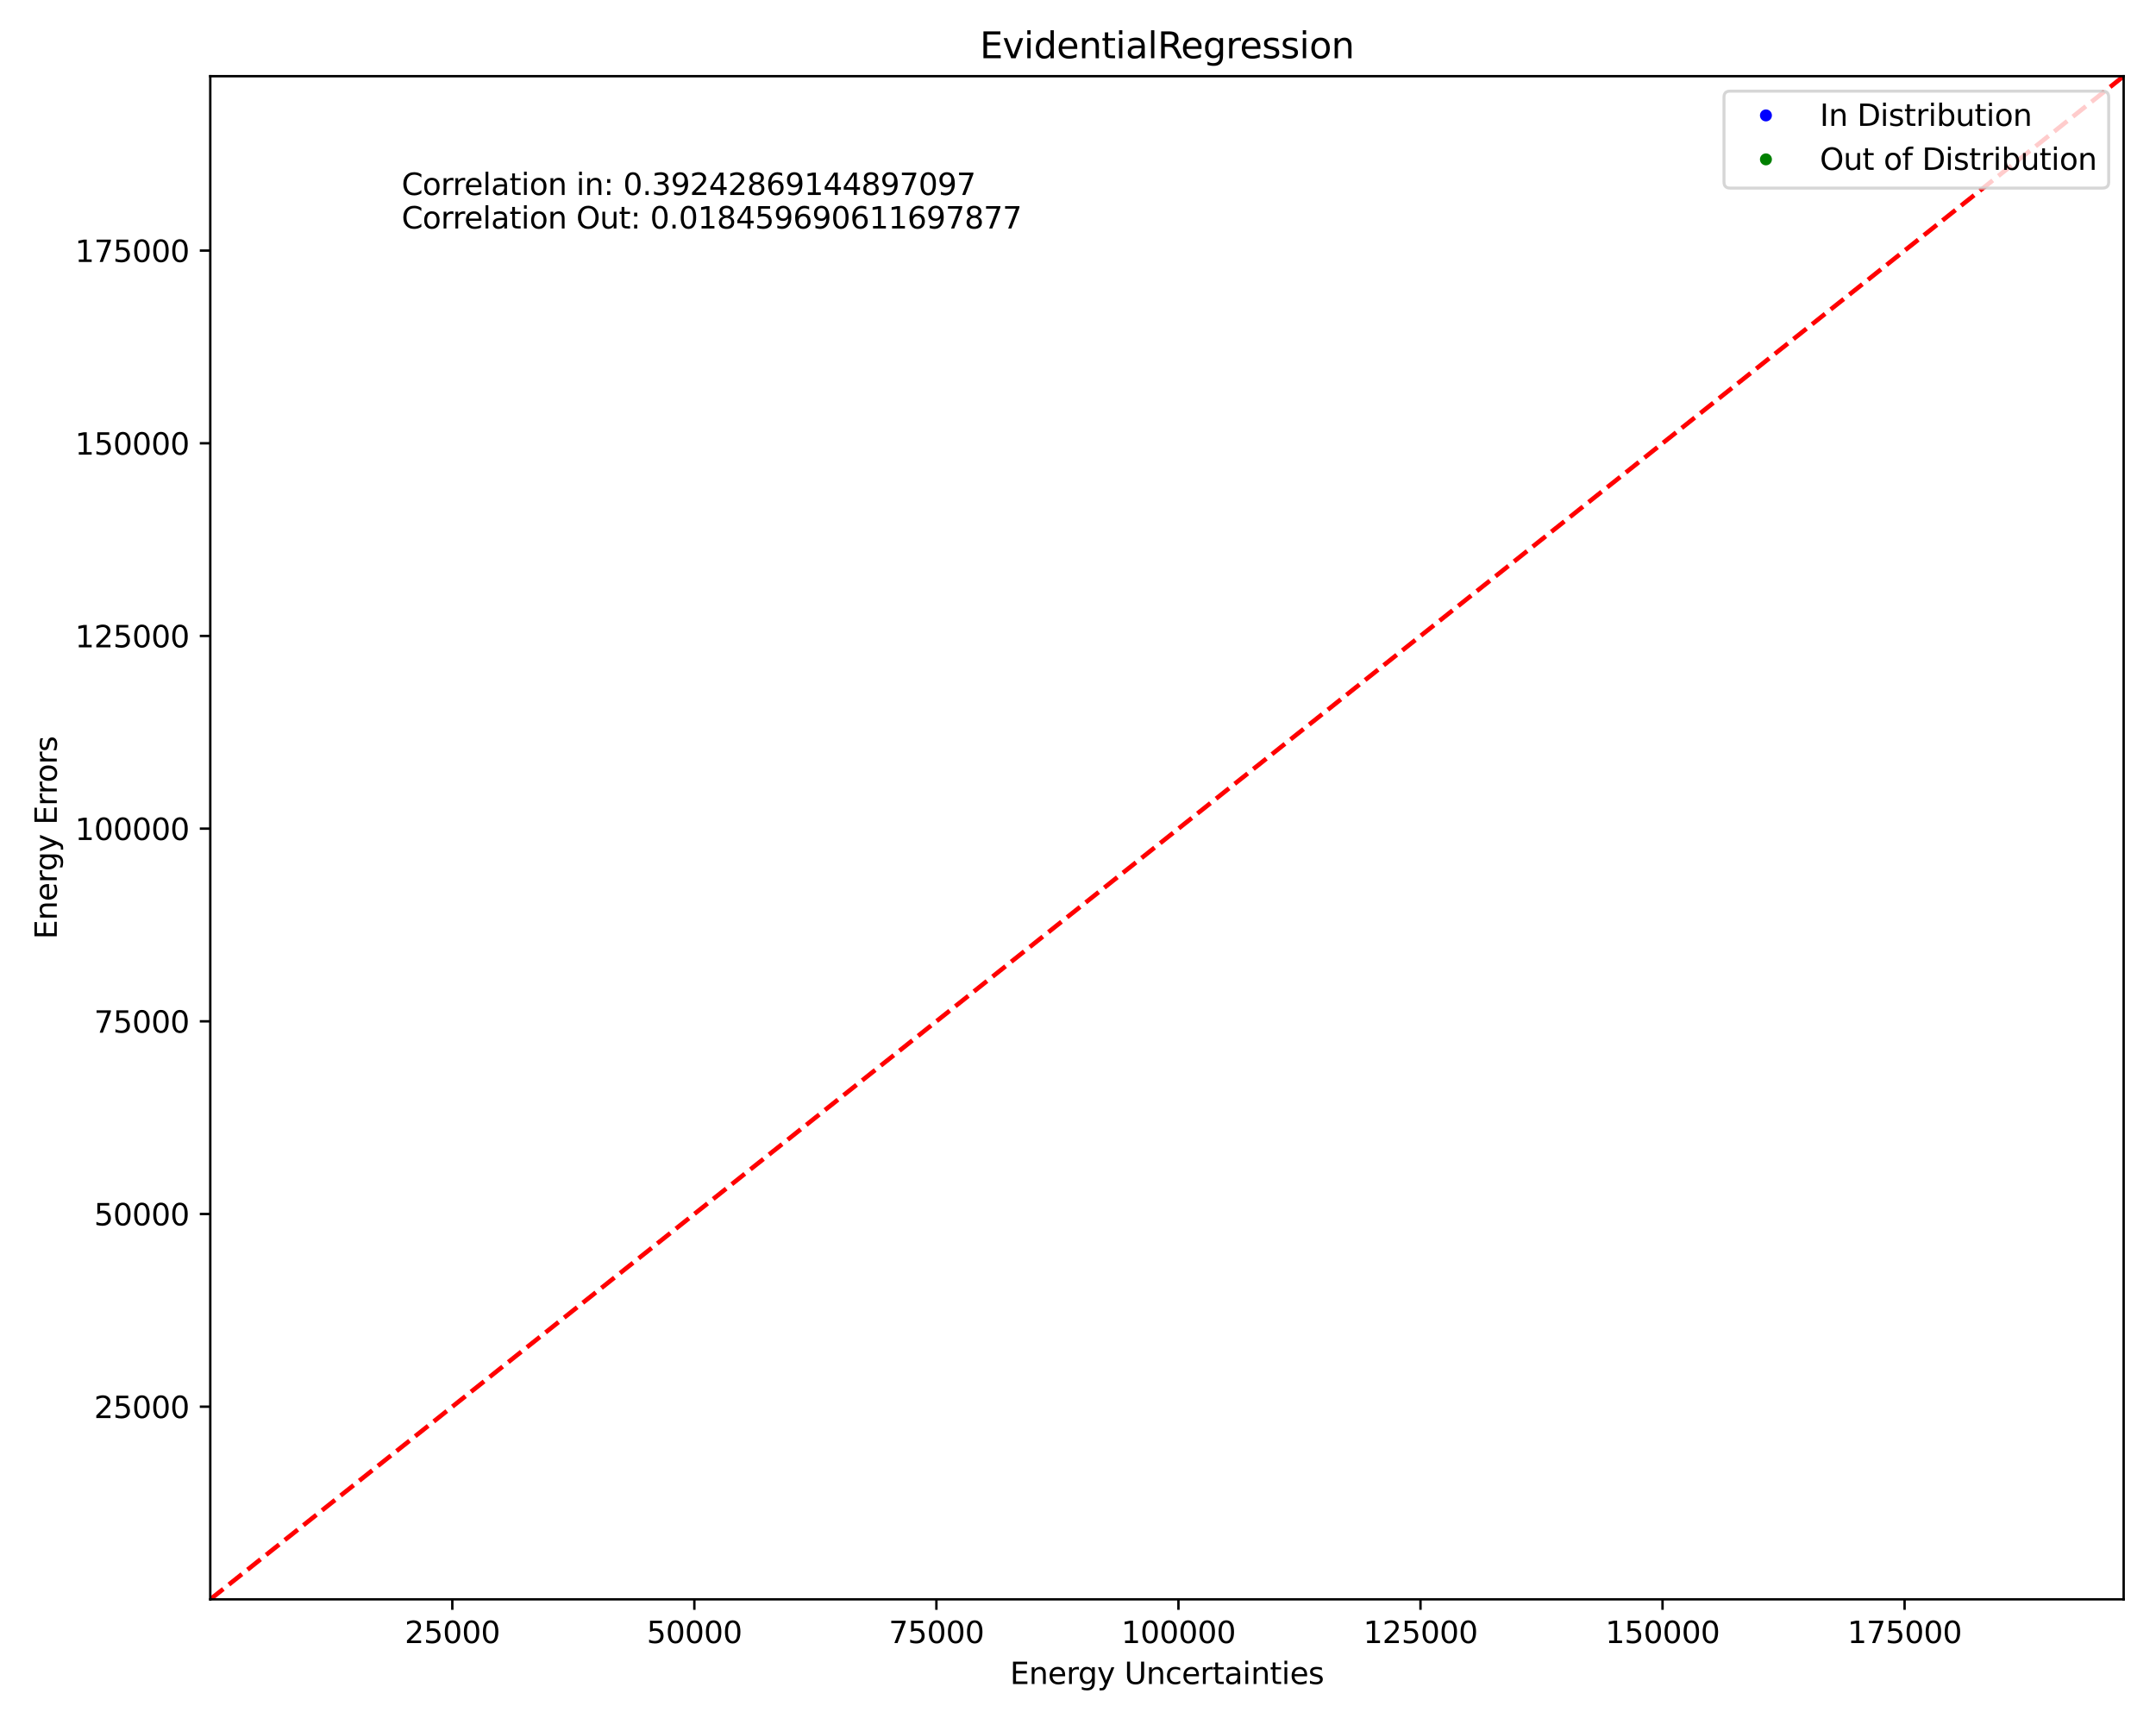 <?xml version="1.0" encoding="utf-8" standalone="no"?>
<!DOCTYPE svg PUBLIC "-//W3C//DTD SVG 1.1//EN"
  "http://www.w3.org/Graphics/SVG/1.1/DTD/svg11.dtd">
<svg xmlns:xlink="http://www.w3.org/1999/xlink" width="720pt" height="576pt" viewBox="0 0 720 576" xmlns="http://www.w3.org/2000/svg" version="1.1">
 <defs>
  <style type="text/css">*{stroke-linejoin: round; stroke-linecap: butt}</style>
 </defs>
 <g id="figure_1">
  <g id="patch_1">
   <path d="M 0 576 
L 720 576 
L 720 0 
L 0 0 
z
" style="fill: #ffffff"/>
  </g>
  <g id="axes_1">
   <g id="patch_2">
    <path d="M 70.22 534.04 
L 709.2 534.04 
L 709.2 25.44 
L 70.22 25.44 
z
" style="fill: #ffffff"/>
   </g>
   <g id="QuadContourSet_1">
    <path d="M 70.231 534.043 
L 70.232 534.043 
L 70.232 534.043 
L 70.232 534.043 
L 70.232 534.043 
L 70.233 534.043 
L 70.233 534.043 
L 70.233 534.043 
L 70.233 534.043 
L 70.233 534.043 
L 70.234 534.043 
L 70.234 534.043 
L 70.234 534.043 
L 70.234 534.043 
L 70.234 534.042 
L 70.234 534.042 
L 70.235 534.042 
L 70.235 534.042 
L 70.235 534.042 
L 70.235 534.042 
L 70.235 534.042 
L 70.235 534.041 
L 70.235 534.041 
L 70.236 534.041 
L 70.236 534.041 
L 70.236 534.041 
L 70.236 534.04 
L 70.236 534.04 
L 70.236 534.04 
L 70.236 534.04 
L 70.236 534.04 
L 70.236 534.039 
L 70.236 534.039 
L 70.236 534.039 
L 70.236 534.039 
L 70.237 534.038 
L 70.237 534.038 
L 70.237 534.038 
L 70.237 534.038 
L 70.237 534.037 
L 70.237 534.037 
L 70.237 534.037 
L 70.237 534.037 
L 70.237 534.036 
L 70.237 534.036 
L 70.237 534.036 
L 70.237 534.036 
L 70.237 534.035 
L 70.237 534.035 
L 70.237 534.035 
L 70.237 534.035 
L 70.237 534.034 
L 70.237 534.034 
L 70.237 534.034 
L 70.237 534.033 
L 70.237 534.033 
L 70.237 534.033 
L 70.237 534.032 
L 70.237 534.032 
L 70.237 534.032 
L 70.238 534.032 
L 70.238 534.031 
L 70.238 534.031 
L 70.238 534.031 
L 70.238 534.03 
L 70.238 534.03 
L 70.238 534.03 
L 70.238 534.029 
L 70.238 534.029 
L 70.238 534.029 
L 70.238 534.029 
L 70.238 534.028 
L 70.238 534.028 
L 70.238 534.028 
L 70.238 534.027 
L 70.238 534.027 
L 70.238 534.027 
L 70.237 534.026 
L 70.237 534.026 
L 70.237 534.026 
L 70.237 534.026 
L 70.237 534.025 
L 70.237 534.025 
L 70.237 534.025 
L 70.237 534.025 
L 70.237 534.024 
L 70.237 534.024 
L 70.237 534.024 
L 70.237 534.024 
L 70.237 534.023 
L 70.237 534.023 
L 70.237 534.023 
L 70.237 534.023 
L 70.237 534.022 
L 70.236 534.022 
L 70.236 534.022 
L 70.236 534.022 
L 70.236 534.021 
L 70.236 534.021 
L 70.236 534.021 
L 70.236 534.021 
L 70.236 534.021 
L 70.236 534.021 
L 70.236 534.021 
L 70.235 534.02 
L 70.235 534.02 
L 70.235 534.02 
L 70.235 534.02 
L 70.235 534.02 
L 70.235 534.02 
L 70.235 534.02 
L 70.234 534.019 
L 70.234 534.019 
L 70.234 534.019 
L 70.234 534.019 
L 70.233 534.019 
L 70.233 534.019 
L 70.233 534.019 
L 70.233 534.019 
L 70.233 534.019 
L 70.232 534.02 
L 70.232 534.02 
L 70.232 534.02 
L 70.232 534.02 
L 70.232 534.02 
L 70.232 534.02 
L 70.231 534.02 
L 70.231 534.02 
L 70.231 534.021 
L 70.231 534.021 
L 70.231 534.021 
L 70.231 534.021 
L 70.231 534.021 
L 70.23 534.021 
L 70.23 534.021 
L 70.23 534.022 
L 70.23 534.022 
L 70.23 534.022 
L 70.23 534.022 
L 70.23 534.022 
L 70.23 534.022 
L 70.229 534.023 
L 70.229 534.023 
L 70.229 534.023 
L 70.229 534.023 
L 70.229 534.023 
L 70.229 534.024 
L 70.229 534.024 
L 70.229 534.024 
L 70.229 534.024 
L 70.229 534.025 
L 70.229 534.025 
L 70.228 534.025 
L 70.228 534.025 
L 70.228 534.025 
L 70.228 534.026 
L 70.228 534.026 
L 70.228 534.026 
L 70.228 534.026 
L 70.228 534.027 
L 70.228 534.027 
L 70.228 534.027 
L 70.228 534.027 
L 70.228 534.028 
L 70.228 534.028 
L 70.228 534.028 
L 70.228 534.029 
L 70.228 534.029 
L 70.228 534.029 
L 70.227 534.029 
L 70.227 534.03 
L 70.227 534.03 
L 70.227 534.03 
L 70.228 534.031 
L 70.228 534.031 
L 70.228 534.031 
L 70.228 534.032 
L 70.228 534.032 
L 70.228 534.032 
L 70.228 534.033 
L 70.228 534.033 
L 70.228 534.033 
L 70.228 534.033 
L 70.228 534.034 
L 70.228 534.034 
L 70.228 534.034 
L 70.228 534.035 
L 70.228 534.035 
L 70.228 534.035 
L 70.228 534.035 
L 70.228 534.036 
L 70.228 534.036 
L 70.228 534.036 
L 70.228 534.037 
L 70.228 534.037 
L 70.228 534.037 
L 70.228 534.037 
L 70.228 534.037 
L 70.228 534.038 
L 70.228 534.038 
L 70.228 534.038 
L 70.229 534.039 
L 70.229 534.039 
L 70.229 534.039 
L 70.229 534.039 
L 70.229 534.04 
L 70.229 534.04 
L 70.229 534.04 
L 70.229 534.04 
L 70.229 534.041 
L 70.229 534.041 
L 70.229 534.041 
L 70.229 534.041 
L 70.229 534.041 
L 70.23 534.042 
L 70.23 534.042 
L 70.23 534.042 
L 70.23 534.042 
L 70.23 534.042 
L 70.23 534.043 
L 70.23 534.043 
L 70.23 534.043 
L 70.231 534.043 
L 70.231 534.043 
L 70.231 534.043 
L 70.231 534.043 
z
M 70.232 534.041 
L 70.232 534.041 
L 70.232 534.041 
L 70.232 534.04 
L 70.232 534.04 
L 70.231 534.04 
L 70.231 534.04 
L 70.231 534.04 
L 70.231 534.04 
L 70.231 534.039 
L 70.231 534.039 
L 70.231 534.039 
L 70.231 534.039 
L 70.23 534.038 
L 70.23 534.038 
L 70.23 534.038 
L 70.23 534.038 
L 70.23 534.038 
L 70.23 534.037 
L 70.23 534.037 
L 70.23 534.037 
L 70.23 534.037 
L 70.23 534.037 
L 70.23 534.036 
L 70.23 534.036 
L 70.23 534.036 
L 70.23 534.035 
L 70.23 534.035 
L 70.23 534.035 
L 70.229 534.035 
L 70.229 534.034 
L 70.229 534.034 
L 70.229 534.034 
L 70.229 534.034 
L 70.229 534.033 
L 70.229 534.033 
L 70.229 534.033 
L 70.229 534.033 
L 70.229 534.032 
L 70.229 534.032 
L 70.229 534.032 
L 70.229 534.031 
L 70.229 534.031 
L 70.229 534.031 
L 70.229 534.03 
L 70.229 534.03 
L 70.229 534.03 
L 70.229 534.029 
L 70.229 534.029 
L 70.229 534.029 
L 70.229 534.029 
L 70.229 534.028 
L 70.229 534.028 
L 70.229 534.028 
L 70.229 534.028 
L 70.229 534.027 
L 70.229 534.027 
L 70.229 534.027 
L 70.229 534.027 
L 70.23 534.026 
L 70.23 534.026 
L 70.23 534.026 
L 70.23 534.026 
L 70.23 534.025 
L 70.23 534.025 
L 70.23 534.025 
L 70.23 534.025 
L 70.23 534.025 
L 70.23 534.024 
L 70.231 534.024 
L 70.231 534.024 
L 70.231 534.024 
L 70.231 534.024 
L 70.231 534.024 
L 70.231 534.023 
L 70.231 534.023 
L 70.232 534.023 
L 70.232 534.023 
L 70.232 534.023 
L 70.232 534.023 
L 70.232 534.023 
L 70.232 534.023 
L 70.233 534.023 
L 70.233 534.023 
L 70.233 534.022 
L 70.233 534.023 
L 70.234 534.023 
L 70.234 534.023 
L 70.234 534.023 
L 70.234 534.023 
L 70.235 534.023 
L 70.235 534.023 
L 70.235 534.023 
L 70.235 534.023 
L 70.235 534.024 
L 70.235 534.024 
L 70.235 534.024 
L 70.235 534.024 
L 70.235 534.024 
L 70.235 534.025 
L 70.236 534.025 
L 70.236 534.025 
L 70.236 534.025 
L 70.236 534.026 
L 70.236 534.026 
L 70.236 534.026 
L 70.236 534.026 
L 70.236 534.027 
L 70.236 534.027 
L 70.236 534.027 
L 70.236 534.027 
L 70.236 534.028 
L 70.236 534.028 
L 70.236 534.028 
L 70.236 534.029 
L 70.236 534.029 
L 70.236 534.029 
L 70.236 534.029 
L 70.236 534.03 
L 70.236 534.03 
L 70.236 534.03 
L 70.236 534.031 
L 70.236 534.031 
L 70.236 534.031 
L 70.236 534.032 
L 70.236 534.032 
L 70.236 534.032 
L 70.236 534.032 
L 70.236 534.033 
L 70.236 534.033 
L 70.236 534.033 
L 70.236 534.034 
L 70.236 534.034 
L 70.236 534.034 
L 70.236 534.034 
L 70.236 534.035 
L 70.236 534.035 
L 70.236 534.035 
L 70.236 534.035 
L 70.236 534.036 
L 70.235 534.036 
L 70.235 534.036 
L 70.235 534.036 
L 70.235 534.037 
L 70.235 534.037 
L 70.235 534.037 
L 70.235 534.037 
L 70.235 534.037 
L 70.235 534.038 
L 70.235 534.038 
L 70.235 534.038 
L 70.235 534.038 
L 70.235 534.039 
L 70.235 534.039 
L 70.234 534.039 
L 70.234 534.039 
L 70.234 534.04 
L 70.234 534.04 
L 70.234 534.04 
L 70.234 534.04 
L 70.234 534.04 
L 70.234 534.04 
L 70.233 534.04 
L 70.233 534.041 
L 70.233 534.041 
L 70.233 534.041 
L 70.233 534.041 
L 70.232 534.041 
z
" clip-path="url(#pe2f6d835d1)" style="fill: #e4e4f3"/>
    <path d="M 70.232 534.041 
L 70.233 534.041 
L 70.233 534.041 
L 70.233 534.041 
L 70.233 534.041 
L 70.233 534.04 
L 70.234 534.04 
L 70.234 534.04 
L 70.234 534.04 
L 70.234 534.04 
L 70.234 534.04 
L 70.234 534.04 
L 70.234 534.039 
L 70.234 534.039 
L 70.235 534.039 
L 70.235 534.039 
L 70.235 534.038 
L 70.235 534.038 
L 70.235 534.038 
L 70.235 534.038 
L 70.235 534.037 
L 70.235 534.037 
L 70.235 534.037 
L 70.235 534.037 
L 70.235 534.037 
L 70.235 534.036 
L 70.235 534.036 
L 70.235 534.036 
L 70.236 534.036 
L 70.236 534.035 
L 70.236 534.035 
L 70.236 534.035 
L 70.236 534.035 
L 70.236 534.034 
L 70.236 534.034 
L 70.236 534.034 
L 70.236 534.034 
L 70.236 534.033 
L 70.236 534.033 
L 70.236 534.033 
L 70.236 534.032 
L 70.236 534.032 
L 70.236 534.032 
L 70.236 534.032 
L 70.236 534.031 
L 70.236 534.031 
L 70.236 534.031 
L 70.236 534.03 
L 70.236 534.03 
L 70.236 534.03 
L 70.236 534.029 
L 70.236 534.029 
L 70.236 534.029 
L 70.236 534.029 
L 70.236 534.028 
L 70.236 534.028 
L 70.236 534.028 
L 70.236 534.027 
L 70.236 534.027 
L 70.236 534.027 
L 70.236 534.027 
L 70.236 534.026 
L 70.236 534.026 
L 70.236 534.026 
L 70.236 534.026 
L 70.236 534.025 
L 70.236 534.025 
L 70.236 534.025 
L 70.235 534.025 
L 70.235 534.024 
L 70.235 534.024 
L 70.235 534.024 
L 70.235 534.024 
L 70.235 534.024 
L 70.235 534.023 
L 70.235 534.023 
L 70.235 534.023 
L 70.235 534.023 
L 70.234 534.023 
L 70.234 534.023 
L 70.234 534.023 
L 70.234 534.023 
L 70.233 534.023 
L 70.233 534.022 
L 70.233 534.023 
L 70.233 534.023 
L 70.232 534.023 
L 70.232 534.023 
L 70.232 534.023 
L 70.232 534.023 
L 70.232 534.023 
L 70.232 534.023 
L 70.231 534.023 
L 70.231 534.023 
L 70.231 534.024 
L 70.231 534.024 
L 70.231 534.024 
L 70.231 534.024 
L 70.231 534.024 
L 70.23 534.024 
L 70.23 534.025 
L 70.23 534.025 
L 70.23 534.025 
L 70.23 534.025 
L 70.23 534.025 
L 70.23 534.026 
L 70.23 534.026 
L 70.23 534.026 
L 70.23 534.026 
L 70.229 534.027 
L 70.229 534.027 
L 70.229 534.027 
L 70.229 534.027 
L 70.229 534.028 
L 70.229 534.028 
L 70.229 534.028 
L 70.229 534.028 
L 70.229 534.029 
L 70.229 534.029 
L 70.229 534.029 
L 70.229 534.029 
L 70.229 534.03 
L 70.229 534.03 
L 70.229 534.03 
L 70.229 534.031 
L 70.229 534.031 
L 70.229 534.031 
L 70.229 534.032 
L 70.229 534.032 
L 70.229 534.032 
L 70.229 534.033 
L 70.229 534.033 
L 70.229 534.033 
L 70.229 534.033 
L 70.229 534.034 
L 70.229 534.034 
L 70.229 534.034 
L 70.229 534.034 
L 70.229 534.035 
L 70.23 534.035 
L 70.23 534.035 
L 70.23 534.035 
L 70.23 534.036 
L 70.23 534.036 
L 70.23 534.036 
L 70.23 534.037 
L 70.23 534.037 
L 70.23 534.037 
L 70.23 534.037 
L 70.23 534.037 
L 70.23 534.038 
L 70.23 534.038 
L 70.23 534.038 
L 70.23 534.038 
L 70.23 534.038 
L 70.231 534.039 
L 70.231 534.039 
L 70.231 534.039 
L 70.231 534.039 
L 70.231 534.04 
L 70.231 534.04 
L 70.231 534.04 
L 70.231 534.04 
L 70.232 534.04 
L 70.232 534.04 
L 70.232 534.041 
L 70.232 534.041 
L 70.232 534.041 
z
M 70.232 534.039 
L 70.232 534.039 
L 70.232 534.038 
L 70.232 534.038 
L 70.232 534.038 
L 70.232 534.038 
L 70.231 534.038 
L 70.231 534.038 
L 70.231 534.037 
L 70.231 534.037 
L 70.231 534.037 
L 70.231 534.037 
L 70.231 534.037 
L 70.231 534.036 
L 70.231 534.036 
L 70.231 534.036 
L 70.23 534.036 
L 70.23 534.036 
L 70.23 534.035 
L 70.23 534.035 
L 70.23 534.035 
L 70.23 534.035 
L 70.23 534.034 
L 70.23 534.034 
L 70.23 534.034 
L 70.23 534.034 
L 70.23 534.033 
L 70.23 534.033 
L 70.23 534.033 
L 70.23 534.032 
L 70.23 534.032 
L 70.23 534.032 
L 70.23 534.032 
L 70.23 534.031 
L 70.23 534.031 
L 70.23 534.031 
L 70.229 534.03 
L 70.229 534.03 
L 70.229 534.03 
L 70.23 534.029 
L 70.23 534.029 
L 70.23 534.029 
L 70.23 534.029 
L 70.23 534.028 
L 70.23 534.028 
L 70.23 534.028 
L 70.23 534.028 
L 70.23 534.027 
L 70.23 534.027 
L 70.23 534.027 
L 70.23 534.027 
L 70.23 534.026 
L 70.23 534.026 
L 70.23 534.026 
L 70.23 534.026 
L 70.231 534.026 
L 70.231 534.025 
L 70.231 534.025 
L 70.231 534.025 
L 70.231 534.025 
L 70.231 534.025 
L 70.231 534.025 
L 70.232 534.024 
L 70.232 534.024 
L 70.232 534.024 
L 70.232 534.024 
L 70.232 534.024 
L 70.232 534.024 
L 70.233 534.024 
L 70.233 534.024 
L 70.233 534.024 
L 70.233 534.024 
L 70.233 534.024 
L 70.233 534.024 
L 70.234 534.024 
L 70.234 534.024 
L 70.234 534.024 
L 70.234 534.024 
L 70.234 534.024 
L 70.235 534.025 
L 70.235 534.025 
L 70.235 534.025 
L 70.235 534.025 
L 70.235 534.025 
L 70.235 534.026 
L 70.235 534.026 
L 70.235 534.026 
L 70.235 534.026 
L 70.235 534.026 
L 70.235 534.027 
L 70.235 534.027 
L 70.236 534.027 
L 70.236 534.027 
L 70.236 534.028 
L 70.236 534.028 
L 70.236 534.028 
L 70.236 534.029 
L 70.236 534.029 
L 70.236 534.029 
L 70.236 534.029 
L 70.236 534.03 
L 70.236 534.03 
L 70.236 534.03 
L 70.236 534.031 
L 70.236 534.031 
L 70.236 534.031 
L 70.236 534.032 
L 70.236 534.032 
L 70.236 534.032 
L 70.236 534.032 
L 70.235 534.033 
L 70.235 534.033 
L 70.235 534.033 
L 70.235 534.033 
L 70.235 534.034 
L 70.235 534.034 
L 70.235 534.034 
L 70.235 534.035 
L 70.235 534.035 
L 70.235 534.035 
L 70.235 534.035 
L 70.235 534.036 
L 70.235 534.036 
L 70.235 534.036 
L 70.235 534.036 
L 70.235 534.036 
L 70.234 534.037 
L 70.234 534.037 
L 70.234 534.037 
L 70.234 534.037 
L 70.234 534.037 
L 70.234 534.038 
L 70.234 534.038 
L 70.234 534.038 
L 70.234 534.038 
L 70.234 534.038 
L 70.233 534.039 
L 70.233 534.039 
L 70.233 534.039 
L 70.233 534.039 
L 70.233 534.039 
L 70.232 534.039 
z
" clip-path="url(#pe2f6d835d1)" style="fill: #cacaf5"/>
    <path d="M 70.232 534.039 
L 70.233 534.039 
L 70.233 534.039 
L 70.233 534.039 
L 70.233 534.039 
L 70.233 534.039 
L 70.234 534.038 
L 70.234 534.038 
L 70.234 534.038 
L 70.234 534.038 
L 70.234 534.038 
L 70.234 534.037 
L 70.234 534.037 
L 70.234 534.037 
L 70.234 534.037 
L 70.234 534.037 
L 70.235 534.036 
L 70.235 534.036 
L 70.235 534.036 
L 70.235 534.036 
L 70.235 534.036 
L 70.235 534.035 
L 70.235 534.035 
L 70.235 534.035 
L 70.235 534.035 
L 70.235 534.034 
L 70.235 534.034 
L 70.235 534.034 
L 70.235 534.033 
L 70.235 534.033 
L 70.235 534.033 
L 70.235 534.033 
L 70.236 534.032 
L 70.236 534.032 
L 70.236 534.032 
L 70.236 534.032 
L 70.236 534.031 
L 70.236 534.031 
L 70.236 534.031 
L 70.236 534.03 
L 70.236 534.03 
L 70.236 534.03 
L 70.236 534.029 
L 70.236 534.029 
L 70.236 534.029 
L 70.236 534.029 
L 70.236 534.028 
L 70.236 534.028 
L 70.236 534.028 
L 70.236 534.027 
L 70.236 534.027 
L 70.235 534.027 
L 70.235 534.027 
L 70.235 534.026 
L 70.235 534.026 
L 70.235 534.026 
L 70.235 534.026 
L 70.235 534.026 
L 70.235 534.025 
L 70.235 534.025 
L 70.235 534.025 
L 70.235 534.025 
L 70.235 534.025 
L 70.234 534.024 
L 70.234 534.024 
L 70.234 534.024 
L 70.234 534.024 
L 70.234 534.024 
L 70.233 534.024 
L 70.233 534.024 
L 70.233 534.024 
L 70.233 534.024 
L 70.233 534.024 
L 70.233 534.024 
L 70.232 534.024 
L 70.232 534.024 
L 70.232 534.024 
L 70.232 534.024 
L 70.232 534.024 
L 70.232 534.024 
L 70.231 534.025 
L 70.231 534.025 
L 70.231 534.025 
L 70.231 534.025 
L 70.231 534.025 
L 70.231 534.025 
L 70.231 534.026 
L 70.23 534.026 
L 70.23 534.026 
L 70.23 534.026 
L 70.23 534.026 
L 70.23 534.027 
L 70.23 534.027 
L 70.23 534.027 
L 70.23 534.027 
L 70.23 534.028 
L 70.23 534.028 
L 70.23 534.028 
L 70.23 534.028 
L 70.23 534.029 
L 70.23 534.029 
L 70.23 534.029 
L 70.23 534.029 
L 70.229 534.03 
L 70.229 534.03 
L 70.229 534.03 
L 70.23 534.031 
L 70.23 534.031 
L 70.23 534.031 
L 70.23 534.032 
L 70.23 534.032 
L 70.23 534.032 
L 70.23 534.032 
L 70.23 534.033 
L 70.23 534.033 
L 70.23 534.033 
L 70.23 534.034 
L 70.23 534.034 
L 70.23 534.034 
L 70.23 534.034 
L 70.23 534.035 
L 70.23 534.035 
L 70.23 534.035 
L 70.23 534.035 
L 70.23 534.036 
L 70.23 534.036 
L 70.231 534.036 
L 70.231 534.036 
L 70.231 534.036 
L 70.231 534.037 
L 70.231 534.037 
L 70.231 534.037 
L 70.231 534.037 
L 70.231 534.037 
L 70.231 534.038 
L 70.231 534.038 
L 70.232 534.038 
L 70.232 534.038 
L 70.232 534.038 
L 70.232 534.038 
L 70.232 534.039 
L 70.232 534.039 
z
M 70.232 534.037 
L 70.232 534.037 
L 70.232 534.037 
L 70.232 534.037 
L 70.232 534.037 
L 70.232 534.036 
L 70.231 534.036 
L 70.231 534.036 
L 70.231 534.036 
L 70.231 534.036 
L 70.231 534.035 
L 70.231 534.035 
L 70.231 534.035 
L 70.231 534.035 
L 70.231 534.035 
L 70.231 534.034 
L 70.23 534.034 
L 70.23 534.034 
L 70.23 534.034 
L 70.23 534.033 
L 70.23 534.033 
L 70.23 534.033 
L 70.23 534.033 
L 70.23 534.032 
L 70.23 534.032 
L 70.23 534.032 
L 70.23 534.031 
L 70.23 534.031 
L 70.23 534.031 
L 70.23 534.03 
L 70.23 534.03 
L 70.23 534.03 
L 70.23 534.029 
L 70.23 534.029 
L 70.23 534.029 
L 70.23 534.029 
L 70.23 534.028 
L 70.23 534.028 
L 70.23 534.028 
L 70.23 534.028 
L 70.23 534.027 
L 70.23 534.027 
L 70.23 534.027 
L 70.231 534.027 
L 70.231 534.026 
L 70.231 534.026 
L 70.231 534.026 
L 70.231 534.026 
L 70.231 534.026 
L 70.231 534.026 
L 70.231 534.025 
L 70.232 534.025 
L 70.232 534.025 
L 70.232 534.025 
L 70.232 534.025 
L 70.232 534.025 
L 70.232 534.025 
L 70.233 534.025 
L 70.233 534.024 
L 70.233 534.024 
L 70.233 534.025 
L 70.234 534.025 
L 70.234 534.025 
L 70.234 534.025 
L 70.234 534.025 
L 70.234 534.025 
L 70.234 534.025 
L 70.234 534.026 
L 70.235 534.026 
L 70.235 534.026 
L 70.235 534.026 
L 70.235 534.026 
L 70.235 534.027 
L 70.235 534.027 
L 70.235 534.027 
L 70.235 534.027 
L 70.235 534.028 
L 70.235 534.028 
L 70.235 534.028 
L 70.235 534.028 
L 70.235 534.029 
L 70.235 534.029 
L 70.235 534.029 
L 70.235 534.029 
L 70.235 534.03 
L 70.235 534.03 
L 70.235 534.03 
L 70.235 534.031 
L 70.235 534.031 
L 70.235 534.031 
L 70.235 534.031 
L 70.235 534.032 
L 70.235 534.032 
L 70.235 534.032 
L 70.235 534.033 
L 70.235 534.033 
L 70.235 534.033 
L 70.235 534.033 
L 70.235 534.034 
L 70.235 534.034 
L 70.235 534.034 
L 70.235 534.034 
L 70.235 534.035 
L 70.235 534.035 
L 70.234 534.035 
L 70.234 534.035 
L 70.234 534.035 
L 70.234 534.036 
L 70.234 534.036 
L 70.234 534.036 
L 70.234 534.036 
L 70.234 534.036 
L 70.234 534.037 
L 70.233 534.037 
L 70.233 534.037 
L 70.233 534.037 
L 70.233 534.037 
L 70.233 534.037 
L 70.233 534.037 
L 70.232 534.037 
z
" clip-path="url(#pe2f6d835d1)" style="fill: #b1b1f6"/>
    <path d="M 70.232 534.037 
L 70.233 534.037 
L 70.233 534.037 
L 70.233 534.037 
L 70.233 534.037 
L 70.233 534.037 
L 70.233 534.037 
L 70.234 534.037 
L 70.234 534.036 
L 70.234 534.036 
L 70.234 534.036 
L 70.234 534.036 
L 70.234 534.036 
L 70.234 534.035 
L 70.234 534.035 
L 70.234 534.035 
L 70.235 534.035 
L 70.235 534.035 
L 70.235 534.034 
L 70.235 534.034 
L 70.235 534.034 
L 70.235 534.034 
L 70.235 534.033 
L 70.235 534.033 
L 70.235 534.033 
L 70.235 534.033 
L 70.235 534.032 
L 70.235 534.032 
L 70.235 534.032 
L 70.235 534.031 
L 70.235 534.031 
L 70.235 534.031 
L 70.235 534.031 
L 70.235 534.03 
L 70.235 534.03 
L 70.235 534.03 
L 70.235 534.029 
L 70.235 534.029 
L 70.235 534.029 
L 70.235 534.029 
L 70.235 534.028 
L 70.235 534.028 
L 70.235 534.028 
L 70.235 534.028 
L 70.235 534.027 
L 70.235 534.027 
L 70.235 534.027 
L 70.235 534.027 
L 70.235 534.026 
L 70.235 534.026 
L 70.235 534.026 
L 70.235 534.026 
L 70.234 534.026 
L 70.234 534.025 
L 70.234 534.025 
L 70.234 534.025 
L 70.234 534.025 
L 70.234 534.025 
L 70.234 534.025 
L 70.233 534.025 
L 70.233 534.024 
L 70.233 534.024 
L 70.233 534.025 
L 70.232 534.025 
L 70.232 534.025 
L 70.232 534.025 
L 70.232 534.025 
L 70.232 534.025 
L 70.232 534.025 
L 70.231 534.025 
L 70.231 534.026 
L 70.231 534.026 
L 70.231 534.026 
L 70.231 534.026 
L 70.231 534.026 
L 70.231 534.026 
L 70.231 534.027 
L 70.23 534.027 
L 70.23 534.027 
L 70.23 534.027 
L 70.23 534.028 
L 70.23 534.028 
L 70.23 534.028 
L 70.23 534.028 
L 70.23 534.029 
L 70.23 534.029 
L 70.23 534.029 
L 70.23 534.029 
L 70.23 534.03 
L 70.23 534.03 
L 70.23 534.03 
L 70.23 534.031 
L 70.23 534.031 
L 70.23 534.031 
L 70.23 534.032 
L 70.23 534.032 
L 70.23 534.032 
L 70.23 534.033 
L 70.23 534.033 
L 70.23 534.033 
L 70.23 534.033 
L 70.23 534.034 
L 70.23 534.034 
L 70.23 534.034 
L 70.231 534.034 
L 70.231 534.035 
L 70.231 534.035 
L 70.231 534.035 
L 70.231 534.035 
L 70.231 534.035 
L 70.231 534.036 
L 70.231 534.036 
L 70.231 534.036 
L 70.231 534.036 
L 70.232 534.036 
L 70.232 534.037 
L 70.232 534.037 
L 70.232 534.037 
L 70.232 534.037 
L 70.232 534.037 
z
M 70.232 534.036 
L 70.232 534.036 
L 70.232 534.036 
L 70.232 534.036 
L 70.232 534.035 
L 70.232 534.035 
L 70.231 534.035 
L 70.231 534.035 
L 70.231 534.035 
L 70.231 534.034 
L 70.231 534.034 
L 70.231 534.034 
L 70.231 534.034 
L 70.231 534.033 
L 70.231 534.033 
L 70.231 534.033 
L 70.231 534.033 
L 70.23 534.032 
L 70.23 534.032 
L 70.23 534.032 
L 70.23 534.032 
L 70.23 534.031 
L 70.23 534.031 
L 70.23 534.031 
L 70.23 534.03 
L 70.23 534.03 
L 70.23 534.03 
L 70.23 534.029 
L 70.23 534.029 
L 70.23 534.029 
L 70.23 534.029 
L 70.23 534.028 
L 70.23 534.028 
L 70.231 534.028 
L 70.231 534.028 
L 70.231 534.027 
L 70.231 534.027 
L 70.231 534.027 
L 70.231 534.027 
L 70.231 534.027 
L 70.231 534.026 
L 70.231 534.026 
L 70.232 534.026 
L 70.232 534.026 
L 70.232 534.026 
L 70.232 534.026 
L 70.232 534.025 
L 70.232 534.025 
L 70.232 534.025 
L 70.233 534.025 
L 70.233 534.025 
L 70.233 534.025 
L 70.233 534.025 
L 70.233 534.025 
L 70.234 534.025 
L 70.234 534.026 
L 70.234 534.026 
L 70.234 534.026 
L 70.234 534.026 
L 70.234 534.026 
L 70.234 534.027 
L 70.235 534.027 
L 70.235 534.027 
L 70.235 534.027 
L 70.235 534.028 
L 70.235 534.028 
L 70.235 534.028 
L 70.235 534.028 
L 70.235 534.029 
L 70.235 534.029 
L 70.235 534.029 
L 70.235 534.029 
L 70.235 534.03 
L 70.235 534.03 
L 70.235 534.03 
L 70.235 534.031 
L 70.235 534.031 
L 70.235 534.031 
L 70.235 534.032 
L 70.235 534.032 
L 70.235 534.032 
L 70.235 534.032 
L 70.235 534.033 
L 70.235 534.033 
L 70.235 534.033 
L 70.234 534.033 
L 70.234 534.034 
L 70.234 534.034 
L 70.234 534.034 
L 70.234 534.034 
L 70.234 534.035 
L 70.234 534.035 
L 70.234 534.035 
L 70.234 534.035 
L 70.234 534.035 
L 70.233 534.036 
L 70.233 534.036 
L 70.233 534.036 
L 70.233 534.036 
L 70.233 534.036 
L 70.233 534.036 
L 70.232 534.036 
z
" clip-path="url(#pe2f6d835d1)" style="fill: #9999f7"/>
    <path d="M 70.232 534.036 
L 70.233 534.036 
L 70.233 534.036 
L 70.233 534.036 
L 70.233 534.036 
L 70.233 534.036 
L 70.233 534.036 
L 70.234 534.035 
L 70.234 534.035 
L 70.234 534.035 
L 70.234 534.035 
L 70.234 534.035 
L 70.234 534.034 
L 70.234 534.034 
L 70.234 534.034 
L 70.234 534.034 
L 70.234 534.033 
L 70.235 534.033 
L 70.235 534.033 
L 70.235 534.033 
L 70.235 534.032 
L 70.235 534.032 
L 70.235 534.032 
L 70.235 534.032 
L 70.235 534.031 
L 70.235 534.031 
L 70.235 534.031 
L 70.235 534.03 
L 70.235 534.03 
L 70.235 534.03 
L 70.235 534.029 
L 70.235 534.029 
L 70.235 534.029 
L 70.235 534.029 
L 70.235 534.028 
L 70.235 534.028 
L 70.235 534.028 
L 70.235 534.028 
L 70.235 534.027 
L 70.235 534.027 
L 70.235 534.027 
L 70.234 534.027 
L 70.234 534.026 
L 70.234 534.026 
L 70.234 534.026 
L 70.234 534.026 
L 70.234 534.026 
L 70.234 534.025 
L 70.233 534.025 
L 70.233 534.025 
L 70.233 534.025 
L 70.233 534.025 
L 70.233 534.025 
L 70.232 534.025 
L 70.232 534.025 
L 70.232 534.025 
L 70.232 534.026 
L 70.232 534.026 
L 70.232 534.026 
L 70.232 534.026 
L 70.231 534.026 
L 70.231 534.026 
L 70.231 534.027 
L 70.231 534.027 
L 70.231 534.027 
L 70.231 534.027 
L 70.231 534.027 
L 70.231 534.028 
L 70.231 534.028 
L 70.23 534.028 
L 70.23 534.028 
L 70.23 534.029 
L 70.23 534.029 
L 70.23 534.029 
L 70.23 534.029 
L 70.23 534.03 
L 70.23 534.03 
L 70.23 534.03 
L 70.23 534.031 
L 70.23 534.031 
L 70.23 534.031 
L 70.23 534.032 
L 70.23 534.032 
L 70.23 534.032 
L 70.23 534.032 
L 70.231 534.033 
L 70.231 534.033 
L 70.231 534.033 
L 70.231 534.033 
L 70.231 534.034 
L 70.231 534.034 
L 70.231 534.034 
L 70.231 534.034 
L 70.231 534.035 
L 70.231 534.035 
L 70.231 534.035 
L 70.232 534.035 
L 70.232 534.035 
L 70.232 534.036 
L 70.232 534.036 
L 70.232 534.036 
L 70.232 534.036 
z
M 70.232 534.035 
L 70.232 534.034 
L 70.232 534.034 
L 70.232 534.034 
L 70.231 534.034 
L 70.231 534.034 
L 70.231 534.033 
L 70.231 534.033 
L 70.231 534.033 
L 70.231 534.033 
L 70.231 534.033 
L 70.231 534.032 
L 70.231 534.032 
L 70.231 534.032 
L 70.231 534.031 
L 70.231 534.031 
L 70.231 534.031 
L 70.231 534.031 
L 70.231 534.03 
L 70.231 534.03 
L 70.231 534.03 
L 70.231 534.029 
L 70.231 534.029 
L 70.231 534.029 
L 70.231 534.029 
L 70.231 534.029 
L 70.231 534.028 
L 70.231 534.028 
L 70.231 534.028 
L 70.231 534.028 
L 70.231 534.027 
L 70.231 534.027 
L 70.231 534.027 
L 70.232 534.027 
L 70.232 534.027 
L 70.232 534.026 
L 70.232 534.026 
L 70.232 534.026 
L 70.232 534.026 
L 70.232 534.026 
L 70.233 534.026 
L 70.233 534.026 
L 70.233 534.026 
L 70.233 534.026 
L 70.233 534.026 
L 70.234 534.026 
L 70.234 534.026 
L 70.234 534.027 
L 70.234 534.027 
L 70.234 534.027 
L 70.234 534.027 
L 70.234 534.027 
L 70.234 534.028 
L 70.234 534.028 
L 70.235 534.028 
L 70.235 534.028 
L 70.235 534.029 
L 70.235 534.029 
L 70.235 534.029 
L 70.235 534.029 
L 70.235 534.03 
L 70.235 534.03 
L 70.235 534.03 
L 70.235 534.031 
L 70.235 534.031 
L 70.235 534.031 
L 70.235 534.032 
L 70.234 534.032 
L 70.234 534.032 
L 70.234 534.032 
L 70.234 534.033 
L 70.234 534.033 
L 70.234 534.033 
L 70.234 534.033 
L 70.234 534.033 
L 70.234 534.034 
L 70.234 534.034 
L 70.234 534.034 
L 70.233 534.034 
L 70.233 534.034 
L 70.233 534.035 
L 70.233 534.035 
L 70.233 534.035 
L 70.233 534.035 
L 70.232 534.035 
L 70.232 534.035 
z
" clip-path="url(#pe2f6d835d1)" style="fill: #7e7ef9"/>
    <path d="M 70.232 534.035 
L 70.232 534.035 
L 70.233 534.035 
L 70.233 534.035 
L 70.233 534.035 
L 70.233 534.035 
L 70.233 534.034 
L 70.233 534.034 
L 70.234 534.034 
L 70.234 534.034 
L 70.234 534.034 
L 70.234 534.033 
L 70.234 534.033 
L 70.234 534.033 
L 70.234 534.033 
L 70.234 534.033 
L 70.234 534.032 
L 70.234 534.032 
L 70.234 534.032 
L 70.235 534.032 
L 70.235 534.031 
L 70.235 534.031 
L 70.235 534.031 
L 70.235 534.03 
L 70.235 534.03 
L 70.235 534.03 
L 70.235 534.029 
L 70.235 534.029 
L 70.235 534.029 
L 70.235 534.029 
L 70.235 534.028 
L 70.235 534.028 
L 70.234 534.028 
L 70.234 534.028 
L 70.234 534.027 
L 70.234 534.027 
L 70.234 534.027 
L 70.234 534.027 
L 70.234 534.027 
L 70.234 534.026 
L 70.234 534.026 
L 70.233 534.026 
L 70.233 534.026 
L 70.233 534.026 
L 70.233 534.026 
L 70.233 534.026 
L 70.232 534.026 
L 70.232 534.026 
L 70.232 534.026 
L 70.232 534.026 
L 70.232 534.026 
L 70.232 534.027 
L 70.232 534.027 
L 70.231 534.027 
L 70.231 534.027 
L 70.231 534.027 
L 70.231 534.028 
L 70.231 534.028 
L 70.231 534.028 
L 70.231 534.028 
L 70.231 534.029 
L 70.231 534.029 
L 70.231 534.029 
L 70.231 534.029 
L 70.231 534.029 
L 70.231 534.03 
L 70.231 534.03 
L 70.231 534.03 
L 70.231 534.031 
L 70.231 534.031 
L 70.231 534.031 
L 70.231 534.031 
L 70.231 534.032 
L 70.231 534.032 
L 70.231 534.032 
L 70.231 534.033 
L 70.231 534.033 
L 70.231 534.033 
L 70.231 534.033 
L 70.231 534.033 
L 70.231 534.034 
L 70.231 534.034 
L 70.232 534.034 
L 70.232 534.034 
L 70.232 534.034 
L 70.232 534.035 
z
M 70.232 534.034 
L 70.232 534.033 
L 70.232 534.033 
L 70.232 534.033 
L 70.232 534.033 
L 70.231 534.033 
L 70.231 534.032 
L 70.231 534.032 
L 70.231 534.032 
L 70.231 534.032 
L 70.231 534.031 
L 70.231 534.031 
L 70.231 534.031 
L 70.231 534.031 
L 70.231 534.03 
L 70.231 534.03 
L 70.231 534.03 
L 70.231 534.03 
L 70.231 534.029 
L 70.231 534.029 
L 70.231 534.029 
L 70.231 534.029 
L 70.231 534.028 
L 70.231 534.028 
L 70.231 534.028 
L 70.232 534.028 
L 70.232 534.028 
L 70.232 534.027 
L 70.232 534.027 
L 70.232 534.027 
L 70.232 534.027 
L 70.232 534.027 
L 70.233 534.027 
L 70.233 534.027 
L 70.233 534.027 
L 70.233 534.027 
L 70.233 534.027 
L 70.233 534.027 
L 70.233 534.027 
L 70.234 534.027 
L 70.234 534.027 
L 70.234 534.028 
L 70.234 534.028 
L 70.234 534.028 
L 70.234 534.028 
L 70.234 534.029 
L 70.234 534.029 
L 70.234 534.029 
L 70.234 534.029 
L 70.234 534.029 
L 70.234 534.03 
L 70.234 534.03 
L 70.234 534.03 
L 70.234 534.031 
L 70.234 534.031 
L 70.234 534.031 
L 70.234 534.031 
L 70.234 534.032 
L 70.234 534.032 
L 70.234 534.032 
L 70.234 534.032 
L 70.234 534.033 
L 70.234 534.033 
L 70.234 534.033 
L 70.233 534.033 
L 70.233 534.033 
L 70.233 534.034 
L 70.233 534.034 
L 70.233 534.034 
L 70.233 534.034 
L 70.232 534.034 
L 70.232 534.034 
z
" clip-path="url(#pe2f6d835d1)" style="fill: #6363fa"/>
    <path d="M 70.232 534.034 
L 70.232 534.034 
L 70.233 534.034 
L 70.233 534.034 
L 70.233 534.034 
L 70.233 534.034 
L 70.233 534.033 
L 70.233 534.033 
L 70.234 534.033 
L 70.234 534.033 
L 70.234 534.033 
L 70.234 534.032 
L 70.234 534.032 
L 70.234 534.032 
L 70.234 534.032 
L 70.234 534.031 
L 70.234 534.031 
L 70.234 534.031 
L 70.234 534.031 
L 70.234 534.03 
L 70.234 534.03 
L 70.234 534.03 
L 70.234 534.029 
L 70.234 534.029 
L 70.234 534.029 
L 70.234 534.029 
L 70.234 534.029 
L 70.234 534.028 
L 70.234 534.028 
L 70.234 534.028 
L 70.234 534.028 
L 70.234 534.027 
L 70.234 534.027 
L 70.233 534.027 
L 70.233 534.027 
L 70.233 534.027 
L 70.233 534.027 
L 70.233 534.027 
L 70.233 534.027 
L 70.233 534.027 
L 70.232 534.027 
L 70.232 534.027 
L 70.232 534.027 
L 70.232 534.027 
L 70.232 534.027 
L 70.232 534.028 
L 70.232 534.028 
L 70.231 534.028 
L 70.231 534.028 
L 70.231 534.028 
L 70.231 534.029 
L 70.231 534.029 
L 70.231 534.029 
L 70.231 534.029 
L 70.231 534.03 
L 70.231 534.03 
L 70.231 534.03 
L 70.231 534.03 
L 70.231 534.031 
L 70.231 534.031 
L 70.231 534.031 
L 70.231 534.031 
L 70.231 534.032 
L 70.231 534.032 
L 70.231 534.032 
L 70.231 534.032 
L 70.231 534.033 
L 70.232 534.033 
L 70.232 534.033 
L 70.232 534.033 
L 70.232 534.033 
L 70.232 534.034 
z
M 70.232 534.033 
L 70.232 534.033 
L 70.232 534.033 
L 70.232 534.033 
L 70.232 534.032 
L 70.232 534.032 
L 70.232 534.032 
L 70.232 534.032 
L 70.232 534.032 
L 70.231 534.031 
L 70.231 534.031 
L 70.231 534.031 
L 70.231 534.03 
L 70.231 534.03 
L 70.231 534.03 
L 70.231 534.029 
L 70.231 534.029 
L 70.231 534.029 
L 70.232 534.029 
L 70.232 534.029 
L 70.232 534.028 
L 70.232 534.028 
L 70.232 534.028 
L 70.232 534.028 
L 70.232 534.028 
L 70.232 534.027 
L 70.233 534.027 
L 70.233 534.027 
L 70.233 534.027 
L 70.233 534.028 
L 70.233 534.028 
L 70.233 534.028 
L 70.234 534.028 
L 70.234 534.028 
L 70.234 534.029 
L 70.234 534.029 
L 70.234 534.029 
L 70.234 534.029 
L 70.234 534.029 
L 70.234 534.03 
L 70.234 534.03 
L 70.234 534.03 
L 70.234 534.031 
L 70.234 534.031 
L 70.234 534.031 
L 70.234 534.031 
L 70.234 534.032 
L 70.234 534.032 
L 70.234 534.032 
L 70.233 534.032 
L 70.233 534.032 
L 70.233 534.033 
L 70.233 534.033 
L 70.233 534.033 
L 70.233 534.033 
L 70.233 534.033 
z
" clip-path="url(#pe2f6d835d1)" style="fill: #4747fb"/>
    <path d="M 70.233 534.033 
L 70.233 534.033 
L 70.233 534.033 
L 70.233 534.033 
L 70.233 534.033 
L 70.233 534.032 
L 70.233 534.032 
L 70.234 534.032 
L 70.234 534.032 
L 70.234 534.032 
L 70.234 534.031 
L 70.234 534.031 
L 70.234 534.031 
L 70.234 534.031 
L 70.234 534.03 
L 70.234 534.03 
L 70.234 534.03 
L 70.234 534.029 
L 70.234 534.029 
L 70.234 534.029 
L 70.234 534.029 
L 70.234 534.029 
L 70.234 534.028 
L 70.234 534.028 
L 70.233 534.028 
L 70.233 534.028 
L 70.233 534.028 
L 70.233 534.027 
L 70.233 534.027 
L 70.233 534.027 
L 70.232 534.027 
L 70.232 534.028 
L 70.232 534.028 
L 70.232 534.028 
L 70.232 534.028 
L 70.232 534.028 
L 70.232 534.029 
L 70.232 534.029 
L 70.231 534.029 
L 70.231 534.029 
L 70.231 534.029 
L 70.231 534.03 
L 70.231 534.03 
L 70.231 534.03 
L 70.231 534.031 
L 70.231 534.031 
L 70.231 534.031 
L 70.232 534.032 
L 70.232 534.032 
L 70.232 534.032 
L 70.232 534.032 
L 70.232 534.032 
L 70.232 534.033 
L 70.232 534.033 
L 70.232 534.033 
L 70.232 534.033 
z
M 70.232 534.032 
L 70.232 534.032 
L 70.232 534.032 
L 70.232 534.032 
L 70.232 534.031 
L 70.232 534.031 
L 70.232 534.031 
L 70.232 534.031 
L 70.232 534.03 
L 70.232 534.03 
L 70.232 534.03 
L 70.232 534.03 
L 70.232 534.029 
L 70.232 534.029 
L 70.232 534.029 
L 70.232 534.029 
L 70.232 534.029 
L 70.232 534.028 
L 70.233 534.028 
L 70.233 534.028 
L 70.233 534.028 
L 70.233 534.029 
L 70.233 534.029 
L 70.233 534.029 
L 70.233 534.029 
L 70.234 534.029 
L 70.234 534.03 
L 70.234 534.03 
L 70.234 534.03 
L 70.234 534.031 
L 70.233 534.031 
L 70.233 534.031 
L 70.233 534.031 
L 70.233 534.032 
L 70.233 534.032 
L 70.233 534.032 
L 70.233 534.032 
L 70.233 534.032 
z
" clip-path="url(#pe2f6d835d1)" style="fill: #2a2afd"/>
    <path d="M 70.233 534.032 
L 70.233 534.032 
L 70.233 534.032 
L 70.233 534.032 
L 70.233 534.032 
L 70.233 534.031 
L 70.233 534.031 
L 70.233 534.031 
L 70.234 534.031 
L 70.234 534.03 
L 70.234 534.03 
L 70.234 534.03 
L 70.234 534.029 
L 70.233 534.029 
L 70.233 534.029 
L 70.233 534.029 
L 70.233 534.029 
L 70.233 534.028 
L 70.233 534.028 
L 70.233 534.028 
L 70.232 534.028 
L 70.232 534.029 
L 70.232 534.029 
L 70.232 534.029 
L 70.232 534.029 
L 70.232 534.029 
L 70.232 534.03 
L 70.232 534.03 
L 70.232 534.03 
L 70.232 534.03 
L 70.232 534.031 
L 70.232 534.031 
L 70.232 534.031 
L 70.232 534.031 
L 70.232 534.032 
L 70.232 534.032 
L 70.232 534.032 
L 70.232 534.032 
z
" clip-path="url(#pe2f6d835d1)" style="fill: #0e0efe"/>
   </g>
   <g id="QuadContourSet_2">
    <path d="M 274.319 534.048 
L 436.87 534.047 
L 684.301 534.044 
L 742.358 534.041 
L 760.05 534.038 
L 766.369 534.035 
L 768.594 534.032 
L 768.789 534.029 
L 767.424 534.026 
L 764.598 534.023 
L 760.605 534.02 
L 755.953 534.017 
L 751.027 534.014 
L 746.005 534.011 
L 740.974 534.008 
L 735.941 534.005 
L 730.662 534.002 
L 724.741 533.999 
L 718.038 533.996 
L 710.348 533.993 
L 701.351 533.99 
L 691.404 533.987 
L 681.054 533.984 
L 669.923 533.981 
L 656.665 533.978 
L 639.709 533.975 
L 618.129 533.971 
L 592.071 533.968 
L 562.849 533.965 
L 531.505 533.962 
L 496.431 533.959 
L 453.158 533.956 
L 396.022 533.953 
L 324.174 533.95 
L 274.319 533.948 
L 220.469 533.95 
L 142.822 533.953 
L 80.958 533.956 
L 34.005 533.959 
L -4.075 533.962 
L -38.107 533.965 
L -69.764 533.968 
L -97.769 533.971 
L -120.667 533.975 
L -138.598 533.978 
L -152.727 533.981 
L -164.365 533.984 
L -174.64 533.987 
L -184.289 533.99 
L -193.358 533.993 
L -201.592 533.996 
L -209.033 533.999 
L -215.907 534.002 
L -222.398 534.005 
L -228.675 534.008 
L -234.748 534.011 
L -234.748 534.011 
L -234.748 534.014 
L -234.748 534.017 
L -234.748 534.02 
L -234.748 534.023 
L -234.748 534.026 
L -234.748 534.029 
L -234.748 534.032 
L -234.748 534.035 
L -234.748 534.038 
L -234.748 534.041 
L -234.748 534.041 
L -175.946 534.044 
L 94.833 534.047 
z
M 151.06 534.044 
L -100.433 534.041 
L -175.584 534.038 
L -201.446 534.035 
L -209.639 534.032 
L -209.121 534.029 
L -202.149 534.026 
L -189.413 534.023 
L -172.248 534.02 
L -152.789 534.017 
L -132.286 534.014 
L -110.462 534.011 
L -87.054 534.008 
L -62.515 534.005 
L -36.907 534.002 
L -9.502 533.999 
L 20.501 533.996 
L 53.851 533.993 
L 90.731 533.99 
L 130.115 533.987 
L 171.775 533.984 
L 218.306 533.981 
L 274.319 533.978 
L 326.208 533.981 
L 369.395 533.984 
L 408.286 533.987 
L 445.267 533.99 
L 479.868 533.993 
L 510.969 533.996 
L 538.804 533.999 
L 564.034 534.002 
L 587.354 534.005 
L 609.585 534.008 
L 630.845 534.011 
L 650.855 534.014 
L 669.838 534.017 
L 687.861 534.02 
L 703.599 534.023 
L 714.981 534.026 
L 720.803 534.029 
L 720.539 534.032 
L 712.125 534.035 
L 687.258 534.038 
L 617.078 534.041 
L 386.551 534.044 
L 274.319 534.045 
z
" clip-path="url(#pe2f6d835d1)" style="fill: #e0eedf; fill-opacity: 0.5"/>
    <path d="M 274.319 534.045 
L 386.551 534.044 
L 617.078 534.041 
L 687.258 534.038 
L 712.125 534.035 
L 720.539 534.032 
L 720.803 534.029 
L 714.981 534.026 
L 703.599 534.023 
L 687.861 534.02 
L 669.838 534.017 
L 650.855 534.014 
L 630.845 534.011 
L 609.585 534.008 
L 587.354 534.005 
L 564.034 534.002 
L 538.804 533.999 
L 510.969 533.996 
L 479.868 533.993 
L 445.267 533.99 
L 408.286 533.987 
L 369.395 533.984 
L 326.208 533.981 
L 274.319 533.978 
L 218.306 533.981 
L 171.775 533.984 
L 130.115 533.987 
L 90.731 533.99 
L 53.851 533.993 
L 20.501 533.996 
L -9.502 533.999 
L -36.907 534.002 
L -62.515 534.005 
L -87.054 534.008 
L -110.462 534.011 
L -132.286 534.014 
L -152.789 534.017 
L -172.248 534.02 
L -189.413 534.023 
L -202.149 534.026 
L -209.121 534.029 
L -209.639 534.032 
L -201.446 534.035 
L -175.584 534.038 
L -100.433 534.041 
L 151.06 534.044 
z
M 56.108 534.041 
L -84.946 534.038 
L -134.079 534.035 
L -150.074 534.032 
L -149.74 534.029 
L -137.344 534.026 
L -114.105 534.023 
L -82.474 534.02 
L -46.512 534.017 
L -8.662 534.014 
L 31.579 534.011 
L 74.797 534.008 
L 120.208 534.005 
L 167.663 534.002 
L 218.531 533.999 
L 274.319 533.996 
L 326.307 533.999 
L 373.604 534.002 
L 417.542 534.005 
L 459.427 534.008 
L 499.235 534.011 
L 536.374 534.014 
L 571.422 534.017 
L 604.726 534.02 
L 633.886 534.023 
L 655.046 534.026 
L 665.962 534.029 
L 665.619 534.032 
L 650.133 534.035 
L 604.067 534.038 
L 473.901 534.041 
L 274.319 534.043 
z
" clip-path="url(#pe2f6d835d1)" style="fill: #c7e1c7; fill-opacity: 0.5"/>
    <path d="M 274.319 534.043 
L 473.901 534.041 
L 604.067 534.038 
L 650.133 534.035 
L 665.619 534.032 
L 665.962 534.029 
L 655.046 534.026 
L 633.886 534.023 
L 604.726 534.02 
L 571.422 534.017 
L 536.374 534.014 
L 499.235 534.011 
L 459.427 534.008 
L 417.542 534.005 
L 373.604 534.002 
L 326.307 533.999 
L 274.319 533.996 
L 218.531 533.999 
L 167.663 534.002 
L 120.208 534.005 
L 74.797 534.008 
L 31.579 534.011 
L -8.662 534.014 
L -46.512 534.017 
L -82.474 534.02 
L -114.105 534.023 
L -137.344 534.026 
L -149.74 534.029 
L -150.074 534.032 
L -134.079 534.035 
L -84.946 534.038 
L 56.108 534.041 
z
M 249.084 534.041 
L 26.788 534.038 
L -51.032 534.035 
L -76.646 534.032 
L -76.539 534.029 
L -57.456 534.026 
L -21.27 534.023 
L 28.195 534.02 
L 84.5 534.017 
L 143.735 534.014 
L 206.68 534.011 
L 274.319 534.008 
L 336.992 534.011 
L 395.247 534.014 
L 450.099 534.017 
L 502.242 534.02 
L 547.948 534.023 
L 581.162 534.026 
L 598.357 534.029 
L 597.916 534.032 
L 573.713 534.035 
L 501.513 534.038 
L 297.401 534.041 
L 274.319 534.041 
z
" clip-path="url(#pe2f6d835d1)" style="fill: #aad3aa; fill-opacity: 0.5"/>
    <path d="M 274.319 534.041 
L 297.401 534.041 
L 501.513 534.038 
L 573.713 534.035 
L 597.916 534.032 
L 598.357 534.029 
L 581.162 534.026 
L 547.948 534.023 
L 502.242 534.02 
L 450.099 534.017 
L 395.247 534.014 
L 336.992 534.011 
L 274.319 534.008 
L 206.68 534.011 
L 143.735 534.014 
L 84.5 534.017 
L 28.195 534.02 
L -21.27 534.023 
L -57.456 534.026 
L -76.539 534.029 
L -76.646 534.032 
L -51.032 534.035 
L 26.788 534.038 
L 249.084 534.041 
z
M 188.674 534.038 
L 69.291 534.035 
L 29.742 534.032 
L 29.518 534.029 
L 58.291 534.026 
L 113.236 534.023 
L 188.539 534.02 
L 274.319 534.017 
L 353.756 534.02 
L 423.435 534.023 
L 474.114 534.026 
L 500.407 534.029 
L 499.825 534.032 
L 462.99 534.035 
L 352.928 534.038 
L 274.319 534.039 
z
" clip-path="url(#pe2f6d835d1)" style="fill: #83c083; fill-opacity: 0.5"/>
    <path d="M 274.319 534.039 
L 352.928 534.038 
L 462.99 534.035 
L 499.825 534.032 
L 500.407 534.029 
L 474.114 534.026 
L 423.435 534.023 
L 353.756 534.02 
L 274.319 534.017 
L 188.539 534.02 
L 113.236 534.023 
L 58.291 534.026 
L 29.518 534.029 
L 29.742 534.032 
L 69.291 534.035 
L 188.674 534.038 
z
M 133.661 534.035 
L 86.657 534.032 
L 86.257 534.029 
L 120.213 534.026 
L 185.194 534.023 
L 274.319 534.02 
L 356.823 534.023 
L 416.845 534.026 
L 448.005 534.029 
L 447.348 534.032 
L 403.755 534.035 
L 274.319 534.038 
z
" clip-path="url(#pe2f6d835d1)" style="fill: #5fae5f; fill-opacity: 0.5"/>
    <path d="M 274.319 534.038 
L 403.755 534.035 
L 447.348 534.032 
L 448.005 534.029 
L 416.845 534.026 
L 356.823 534.023 
L 274.319 534.02 
L 185.194 534.023 
L 120.213 534.026 
L 86.257 534.029 
L 86.657 534.032 
L 133.661 534.035 
z
M 213.389 534.035 
L 157.151 534.032 
L 156.533 534.029 
L 196.908 534.026 
L 274.319 534.023 
L 345.913 534.026 
L 383.102 534.029 
L 382.351 534.032 
L 330.389 534.035 
L 274.319 534.036 
z
" clip-path="url(#pe2f6d835d1)" style="fill: #43a143; fill-opacity: 0.5"/>
    <path d="M 274.319 534.036 
L 330.389 534.035 
L 382.351 534.032 
L 383.102 534.029 
L 345.913 534.026 
L 274.319 534.023 
L 196.908 534.026 
L 156.533 534.029 
L 157.151 534.032 
L 213.389 534.035 
z
M 228.303 534.032 
L 227.464 534.029 
L 274.319 534.026 
L 317.593 534.029 
L 316.748 534.032 
L 274.319 534.034 
z
" clip-path="url(#pe2f6d835d1)" style="fill: #249224; fill-opacity: 0.5"/>
    <path d="M 274.319 534.034 
L 316.748 534.032 
L 317.593 534.029 
L 274.319 534.026 
L 227.464 534.029 
L 228.303 534.032 
z
M 273.338 534.029 
L 274.319 534.029 
L 275.226 534.029 
L 274.319 534.032 
z
" clip-path="url(#pe2f6d835d1)" style="fill: #0a850a; fill-opacity: 0.5"/>
    <path d="M 274.319 534.032 
L 275.226 534.029 
L 274.319 534.029 
L 273.338 534.029 
z
" clip-path="url(#pe2f6d835d1)" style="fill: #008000; fill-opacity: 0.5"/>
   </g>
   <g id="matplotlib.axis_1">
    <g id="xtick_1">
     <g id="line2d_1">
      <defs>
       <path id="m0f4e5cc7b3" d="M 0 0 
L 0 3.5 
" style="stroke: #000000; stroke-width: 0.8"/>
      </defs>
      <g>
       <use xlink:href="#m0f4e5cc7b3" x="151.051" y="534.04" style="stroke: #000000; stroke-width: 0.8"/>
      </g>
     </g>
     <g id="text_1">
      <!-- 25000 -->
      <g transform="translate(135.145 548.638) scale(0.1 -0.1)">
       <defs>
        <path id="DejaVuSans-32" d="M 1228 531 
L 3431 531 
L 3431 0 
L 469 0 
L 469 531 
Q 828 903 1448 1529 
Q 2069 2156 2228 2338 
Q 2531 2678 2651 2914 
Q 2772 3150 2772 3378 
Q 2772 3750 2511 3984 
Q 2250 4219 1831 4219 
Q 1534 4219 1204 4116 
Q 875 4013 500 3803 
L 500 4441 
Q 881 4594 1212 4672 
Q 1544 4750 1819 4750 
Q 2544 4750 2975 4387 
Q 3406 4025 3406 3419 
Q 3406 3131 3298 2873 
Q 3191 2616 2906 2266 
Q 2828 2175 2409 1742 
Q 1991 1309 1228 531 
z
" transform="scale(0.016)"/>
        <path id="DejaVuSans-35" d="M 691 4666 
L 3169 4666 
L 3169 4134 
L 1269 4134 
L 1269 2991 
Q 1406 3038 1543 3061 
Q 1681 3084 1819 3084 
Q 2600 3084 3056 2656 
Q 3513 2228 3513 1497 
Q 3513 744 3044 326 
Q 2575 -91 1722 -91 
Q 1428 -91 1123 -41 
Q 819 9 494 109 
L 494 744 
Q 775 591 1075 516 
Q 1375 441 1709 441 
Q 2250 441 2565 725 
Q 2881 1009 2881 1497 
Q 2881 1984 2565 2268 
Q 2250 2553 1709 2553 
Q 1456 2553 1204 2497 
Q 953 2441 691 2322 
L 691 4666 
z
" transform="scale(0.016)"/>
        <path id="DejaVuSans-30" d="M 2034 4250 
Q 1547 4250 1301 3770 
Q 1056 3291 1056 2328 
Q 1056 1369 1301 889 
Q 1547 409 2034 409 
Q 2525 409 2770 889 
Q 3016 1369 3016 2328 
Q 3016 3291 2770 3770 
Q 2525 4250 2034 4250 
z
M 2034 4750 
Q 2819 4750 3233 4129 
Q 3647 3509 3647 2328 
Q 3647 1150 3233 529 
Q 2819 -91 2034 -91 
Q 1250 -91 836 529 
Q 422 1150 422 2328 
Q 422 3509 836 4129 
Q 1250 4750 2034 4750 
z
" transform="scale(0.016)"/>
       </defs>
       <use xlink:href="#DejaVuSans-32"/>
       <use xlink:href="#DejaVuSans-35" x="63.623"/>
       <use xlink:href="#DejaVuSans-30" x="127.246"/>
       <use xlink:href="#DejaVuSans-30" x="190.869"/>
       <use xlink:href="#DejaVuSans-30" x="254.492"/>
      </g>
     </g>
    </g>
    <g id="xtick_2">
     <g id="line2d_2">
      <g>
       <use xlink:href="#m0f4e5cc7b3" x="231.882" y="534.04" style="stroke: #000000; stroke-width: 0.8"/>
      </g>
     </g>
     <g id="text_2">
      <!-- 50000 -->
      <g transform="translate(215.976 548.638) scale(0.1 -0.1)">
       <use xlink:href="#DejaVuSans-35"/>
       <use xlink:href="#DejaVuSans-30" x="63.623"/>
       <use xlink:href="#DejaVuSans-30" x="127.246"/>
       <use xlink:href="#DejaVuSans-30" x="190.869"/>
       <use xlink:href="#DejaVuSans-30" x="254.492"/>
      </g>
     </g>
    </g>
    <g id="xtick_3">
     <g id="line2d_3">
      <g>
       <use xlink:href="#m0f4e5cc7b3" x="312.713" y="534.04" style="stroke: #000000; stroke-width: 0.8"/>
      </g>
     </g>
     <g id="text_3">
      <!-- 75000 -->
      <g transform="translate(296.807 548.638) scale(0.1 -0.1)">
       <defs>
        <path id="DejaVuSans-37" d="M 525 4666 
L 3525 4666 
L 3525 4397 
L 1831 0 
L 1172 0 
L 2766 4134 
L 525 4134 
L 525 4666 
z
" transform="scale(0.016)"/>
       </defs>
       <use xlink:href="#DejaVuSans-37"/>
       <use xlink:href="#DejaVuSans-35" x="63.623"/>
       <use xlink:href="#DejaVuSans-30" x="127.246"/>
       <use xlink:href="#DejaVuSans-30" x="190.869"/>
       <use xlink:href="#DejaVuSans-30" x="254.492"/>
      </g>
     </g>
    </g>
    <g id="xtick_4">
     <g id="line2d_4">
      <g>
       <use xlink:href="#m0f4e5cc7b3" x="393.544" y="534.04" style="stroke: #000000; stroke-width: 0.8"/>
      </g>
     </g>
     <g id="text_4">
      <!-- 100000 -->
      <g transform="translate(374.456 548.638) scale(0.1 -0.1)">
       <defs>
        <path id="DejaVuSans-31" d="M 794 531 
L 1825 531 
L 1825 4091 
L 703 3866 
L 703 4441 
L 1819 4666 
L 2450 4666 
L 2450 531 
L 3481 531 
L 3481 0 
L 794 0 
L 794 531 
z
" transform="scale(0.016)"/>
       </defs>
       <use xlink:href="#DejaVuSans-31"/>
       <use xlink:href="#DejaVuSans-30" x="63.623"/>
       <use xlink:href="#DejaVuSans-30" x="127.246"/>
       <use xlink:href="#DejaVuSans-30" x="190.869"/>
       <use xlink:href="#DejaVuSans-30" x="254.492"/>
       <use xlink:href="#DejaVuSans-30" x="318.115"/>
      </g>
     </g>
    </g>
    <g id="xtick_5">
     <g id="line2d_5">
      <g>
       <use xlink:href="#m0f4e5cc7b3" x="474.375" y="534.04" style="stroke: #000000; stroke-width: 0.8"/>
      </g>
     </g>
     <g id="text_5">
      <!-- 125000 -->
      <g transform="translate(455.287 548.638) scale(0.1 -0.1)">
       <use xlink:href="#DejaVuSans-31"/>
       <use xlink:href="#DejaVuSans-32" x="63.623"/>
       <use xlink:href="#DejaVuSans-35" x="127.246"/>
       <use xlink:href="#DejaVuSans-30" x="190.869"/>
       <use xlink:href="#DejaVuSans-30" x="254.492"/>
       <use xlink:href="#DejaVuSans-30" x="318.115"/>
      </g>
     </g>
    </g>
    <g id="xtick_6">
     <g id="line2d_6">
      <g>
       <use xlink:href="#m0f4e5cc7b3" x="555.206" y="534.04" style="stroke: #000000; stroke-width: 0.8"/>
      </g>
     </g>
     <g id="text_6">
      <!-- 150000 -->
      <g transform="translate(536.118 548.638) scale(0.1 -0.1)">
       <use xlink:href="#DejaVuSans-31"/>
       <use xlink:href="#DejaVuSans-35" x="63.623"/>
       <use xlink:href="#DejaVuSans-30" x="127.246"/>
       <use xlink:href="#DejaVuSans-30" x="190.869"/>
       <use xlink:href="#DejaVuSans-30" x="254.492"/>
       <use xlink:href="#DejaVuSans-30" x="318.115"/>
      </g>
     </g>
    </g>
    <g id="xtick_7">
     <g id="line2d_7">
      <g>
       <use xlink:href="#m0f4e5cc7b3" x="636.037" y="534.04" style="stroke: #000000; stroke-width: 0.8"/>
      </g>
     </g>
     <g id="text_7">
      <!-- 175000 -->
      <g transform="translate(616.949 548.638) scale(0.1 -0.1)">
       <use xlink:href="#DejaVuSans-31"/>
       <use xlink:href="#DejaVuSans-37" x="63.623"/>
       <use xlink:href="#DejaVuSans-35" x="127.246"/>
       <use xlink:href="#DejaVuSans-30" x="190.869"/>
       <use xlink:href="#DejaVuSans-30" x="254.492"/>
       <use xlink:href="#DejaVuSans-30" x="318.115"/>
      </g>
     </g>
    </g>
    <g id="text_8">
     <!-- Energy Uncertainties -->
     <g transform="translate(337.293 562.317) scale(0.1 -0.1)">
      <defs>
       <path id="DejaVuSans-45" d="M 628 4666 
L 3578 4666 
L 3578 4134 
L 1259 4134 
L 1259 2753 
L 3481 2753 
L 3481 2222 
L 1259 2222 
L 1259 531 
L 3634 531 
L 3634 0 
L 628 0 
L 628 4666 
z
" transform="scale(0.016)"/>
       <path id="DejaVuSans-6e" d="M 3513 2113 
L 3513 0 
L 2938 0 
L 2938 2094 
Q 2938 2591 2744 2837 
Q 2550 3084 2163 3084 
Q 1697 3084 1428 2787 
Q 1159 2491 1159 1978 
L 1159 0 
L 581 0 
L 581 3500 
L 1159 3500 
L 1159 2956 
Q 1366 3272 1645 3428 
Q 1925 3584 2291 3584 
Q 2894 3584 3203 3211 
Q 3513 2838 3513 2113 
z
" transform="scale(0.016)"/>
       <path id="DejaVuSans-65" d="M 3597 1894 
L 3597 1613 
L 953 1613 
Q 991 1019 1311 708 
Q 1631 397 2203 397 
Q 2534 397 2845 478 
Q 3156 559 3463 722 
L 3463 178 
Q 3153 47 2828 -22 
Q 2503 -91 2169 -91 
Q 1331 -91 842 396 
Q 353 884 353 1716 
Q 353 2575 817 3079 
Q 1281 3584 2069 3584 
Q 2775 3584 3186 3129 
Q 3597 2675 3597 1894 
z
M 3022 2063 
Q 3016 2534 2758 2815 
Q 2500 3097 2075 3097 
Q 1594 3097 1305 2825 
Q 1016 2553 972 2059 
L 3022 2063 
z
" transform="scale(0.016)"/>
       <path id="DejaVuSans-72" d="M 2631 2963 
Q 2534 3019 2420 3045 
Q 2306 3072 2169 3072 
Q 1681 3072 1420 2755 
Q 1159 2438 1159 1844 
L 1159 0 
L 581 0 
L 581 3500 
L 1159 3500 
L 1159 2956 
Q 1341 3275 1631 3429 
Q 1922 3584 2338 3584 
Q 2397 3584 2469 3576 
Q 2541 3569 2628 3553 
L 2631 2963 
z
" transform="scale(0.016)"/>
       <path id="DejaVuSans-67" d="M 2906 1791 
Q 2906 2416 2648 2759 
Q 2391 3103 1925 3103 
Q 1463 3103 1205 2759 
Q 947 2416 947 1791 
Q 947 1169 1205 825 
Q 1463 481 1925 481 
Q 2391 481 2648 825 
Q 2906 1169 2906 1791 
z
M 3481 434 
Q 3481 -459 3084 -895 
Q 2688 -1331 1869 -1331 
Q 1566 -1331 1297 -1286 
Q 1028 -1241 775 -1147 
L 775 -588 
Q 1028 -725 1275 -790 
Q 1522 -856 1778 -856 
Q 2344 -856 2625 -561 
Q 2906 -266 2906 331 
L 2906 616 
Q 2728 306 2450 153 
Q 2172 0 1784 0 
Q 1141 0 747 490 
Q 353 981 353 1791 
Q 353 2603 747 3093 
Q 1141 3584 1784 3584 
Q 2172 3584 2450 3431 
Q 2728 3278 2906 2969 
L 2906 3500 
L 3481 3500 
L 3481 434 
z
" transform="scale(0.016)"/>
       <path id="DejaVuSans-79" d="M 2059 -325 
Q 1816 -950 1584 -1140 
Q 1353 -1331 966 -1331 
L 506 -1331 
L 506 -850 
L 844 -850 
Q 1081 -850 1212 -737 
Q 1344 -625 1503 -206 
L 1606 56 
L 191 3500 
L 800 3500 
L 1894 763 
L 2988 3500 
L 3597 3500 
L 2059 -325 
z
" transform="scale(0.016)"/>
       <path id="DejaVuSans-20" transform="scale(0.016)"/>
       <path id="DejaVuSans-55" d="M 556 4666 
L 1191 4666 
L 1191 1831 
Q 1191 1081 1462 751 
Q 1734 422 2344 422 
Q 2950 422 3222 751 
Q 3494 1081 3494 1831 
L 3494 4666 
L 4128 4666 
L 4128 1753 
Q 4128 841 3676 375 
Q 3225 -91 2344 -91 
Q 1459 -91 1007 375 
Q 556 841 556 1753 
L 556 4666 
z
" transform="scale(0.016)"/>
       <path id="DejaVuSans-63" d="M 3122 3366 
L 3122 2828 
Q 2878 2963 2633 3030 
Q 2388 3097 2138 3097 
Q 1578 3097 1268 2742 
Q 959 2388 959 1747 
Q 959 1106 1268 751 
Q 1578 397 2138 397 
Q 2388 397 2633 464 
Q 2878 531 3122 666 
L 3122 134 
Q 2881 22 2623 -34 
Q 2366 -91 2075 -91 
Q 1284 -91 818 406 
Q 353 903 353 1747 
Q 353 2603 823 3093 
Q 1294 3584 2113 3584 
Q 2378 3584 2631 3529 
Q 2884 3475 3122 3366 
z
" transform="scale(0.016)"/>
       <path id="DejaVuSans-74" d="M 1172 4494 
L 1172 3500 
L 2356 3500 
L 2356 3053 
L 1172 3053 
L 1172 1153 
Q 1172 725 1289 603 
Q 1406 481 1766 481 
L 2356 481 
L 2356 0 
L 1766 0 
Q 1100 0 847 248 
Q 594 497 594 1153 
L 594 3053 
L 172 3053 
L 172 3500 
L 594 3500 
L 594 4494 
L 1172 4494 
z
" transform="scale(0.016)"/>
       <path id="DejaVuSans-61" d="M 2194 1759 
Q 1497 1759 1228 1600 
Q 959 1441 959 1056 
Q 959 750 1161 570 
Q 1363 391 1709 391 
Q 2188 391 2477 730 
Q 2766 1069 2766 1631 
L 2766 1759 
L 2194 1759 
z
M 3341 1997 
L 3341 0 
L 2766 0 
L 2766 531 
Q 2569 213 2275 61 
Q 1981 -91 1556 -91 
Q 1019 -91 701 211 
Q 384 513 384 1019 
Q 384 1609 779 1909 
Q 1175 2209 1959 2209 
L 2766 2209 
L 2766 2266 
Q 2766 2663 2505 2880 
Q 2244 3097 1772 3097 
Q 1472 3097 1187 3025 
Q 903 2953 641 2809 
L 641 3341 
Q 956 3463 1253 3523 
Q 1550 3584 1831 3584 
Q 2591 3584 2966 3190 
Q 3341 2797 3341 1997 
z
" transform="scale(0.016)"/>
       <path id="DejaVuSans-69" d="M 603 3500 
L 1178 3500 
L 1178 0 
L 603 0 
L 603 3500 
z
M 603 4863 
L 1178 4863 
L 1178 4134 
L 603 4134 
L 603 4863 
z
" transform="scale(0.016)"/>
       <path id="DejaVuSans-73" d="M 2834 3397 
L 2834 2853 
Q 2591 2978 2328 3040 
Q 2066 3103 1784 3103 
Q 1356 3103 1142 2972 
Q 928 2841 928 2578 
Q 928 2378 1081 2264 
Q 1234 2150 1697 2047 
L 1894 2003 
Q 2506 1872 2764 1633 
Q 3022 1394 3022 966 
Q 3022 478 2636 193 
Q 2250 -91 1575 -91 
Q 1294 -91 989 -36 
Q 684 19 347 128 
L 347 722 
Q 666 556 975 473 
Q 1284 391 1588 391 
Q 1994 391 2212 530 
Q 2431 669 2431 922 
Q 2431 1156 2273 1281 
Q 2116 1406 1581 1522 
L 1381 1569 
Q 847 1681 609 1914 
Q 372 2147 372 2553 
Q 372 3047 722 3315 
Q 1072 3584 1716 3584 
Q 2034 3584 2315 3537 
Q 2597 3491 2834 3397 
z
" transform="scale(0.016)"/>
      </defs>
      <use xlink:href="#DejaVuSans-45"/>
      <use xlink:href="#DejaVuSans-6e" x="63.184"/>
      <use xlink:href="#DejaVuSans-65" x="126.562"/>
      <use xlink:href="#DejaVuSans-72" x="188.086"/>
      <use xlink:href="#DejaVuSans-67" x="227.449"/>
      <use xlink:href="#DejaVuSans-79" x="290.926"/>
      <use xlink:href="#DejaVuSans-20" x="350.105"/>
      <use xlink:href="#DejaVuSans-55" x="381.893"/>
      <use xlink:href="#DejaVuSans-6e" x="455.086"/>
      <use xlink:href="#DejaVuSans-63" x="518.465"/>
      <use xlink:href="#DejaVuSans-65" x="573.445"/>
      <use xlink:href="#DejaVuSans-72" x="634.969"/>
      <use xlink:href="#DejaVuSans-74" x="676.082"/>
      <use xlink:href="#DejaVuSans-61" x="715.291"/>
      <use xlink:href="#DejaVuSans-69" x="776.57"/>
      <use xlink:href="#DejaVuSans-6e" x="804.354"/>
      <use xlink:href="#DejaVuSans-74" x="867.732"/>
      <use xlink:href="#DejaVuSans-69" x="906.941"/>
      <use xlink:href="#DejaVuSans-65" x="934.725"/>
      <use xlink:href="#DejaVuSans-73" x="996.248"/>
     </g>
    </g>
   </g>
   <g id="matplotlib.axis_2">
    <g id="ytick_1">
     <g id="line2d_8">
      <defs>
       <path id="md8da61d0f7" d="M 0 0 
L -3.5 0 
" style="stroke: #000000; stroke-width: 0.8"/>
      </defs>
      <g>
       <use xlink:href="#md8da61d0f7" x="70.22" y="469.702" style="stroke: #000000; stroke-width: 0.8"/>
      </g>
     </g>
     <g id="text_9">
      <!-- 25000 -->
      <g transform="translate(31.407 473.501) scale(0.1 -0.1)">
       <use xlink:href="#DejaVuSans-32"/>
       <use xlink:href="#DejaVuSans-35" x="63.623"/>
       <use xlink:href="#DejaVuSans-30" x="127.246"/>
       <use xlink:href="#DejaVuSans-30" x="190.869"/>
       <use xlink:href="#DejaVuSans-30" x="254.492"/>
      </g>
     </g>
    </g>
    <g id="ytick_2">
     <g id="line2d_9">
      <g>
       <use xlink:href="#md8da61d0f7" x="70.22" y="405.364" style="stroke: #000000; stroke-width: 0.8"/>
      </g>
     </g>
     <g id="text_10">
      <!-- 50000 -->
      <g transform="translate(31.407 409.163) scale(0.1 -0.1)">
       <use xlink:href="#DejaVuSans-35"/>
       <use xlink:href="#DejaVuSans-30" x="63.623"/>
       <use xlink:href="#DejaVuSans-30" x="127.246"/>
       <use xlink:href="#DejaVuSans-30" x="190.869"/>
       <use xlink:href="#DejaVuSans-30" x="254.492"/>
      </g>
     </g>
    </g>
    <g id="ytick_3">
     <g id="line2d_10">
      <g>
       <use xlink:href="#md8da61d0f7" x="70.22" y="341.026" style="stroke: #000000; stroke-width: 0.8"/>
      </g>
     </g>
     <g id="text_11">
      <!-- 75000 -->
      <g transform="translate(31.407 344.826) scale(0.1 -0.1)">
       <use xlink:href="#DejaVuSans-37"/>
       <use xlink:href="#DejaVuSans-35" x="63.623"/>
       <use xlink:href="#DejaVuSans-30" x="127.246"/>
       <use xlink:href="#DejaVuSans-30" x="190.869"/>
       <use xlink:href="#DejaVuSans-30" x="254.492"/>
      </g>
     </g>
    </g>
    <g id="ytick_4">
     <g id="line2d_11">
      <g>
       <use xlink:href="#md8da61d0f7" x="70.22" y="276.688" style="stroke: #000000; stroke-width: 0.8"/>
      </g>
     </g>
     <g id="text_12">
      <!-- 100000 -->
      <g transform="translate(25.045 280.488) scale(0.1 -0.1)">
       <use xlink:href="#DejaVuSans-31"/>
       <use xlink:href="#DejaVuSans-30" x="63.623"/>
       <use xlink:href="#DejaVuSans-30" x="127.246"/>
       <use xlink:href="#DejaVuSans-30" x="190.869"/>
       <use xlink:href="#DejaVuSans-30" x="254.492"/>
       <use xlink:href="#DejaVuSans-30" x="318.115"/>
      </g>
     </g>
    </g>
    <g id="ytick_5">
     <g id="line2d_12">
      <g>
       <use xlink:href="#md8da61d0f7" x="70.22" y="212.351" style="stroke: #000000; stroke-width: 0.8"/>
      </g>
     </g>
     <g id="text_13">
      <!-- 125000 -->
      <g transform="translate(25.045 216.15) scale(0.1 -0.1)">
       <use xlink:href="#DejaVuSans-31"/>
       <use xlink:href="#DejaVuSans-32" x="63.623"/>
       <use xlink:href="#DejaVuSans-35" x="127.246"/>
       <use xlink:href="#DejaVuSans-30" x="190.869"/>
       <use xlink:href="#DejaVuSans-30" x="254.492"/>
       <use xlink:href="#DejaVuSans-30" x="318.115"/>
      </g>
     </g>
    </g>
    <g id="ytick_6">
     <g id="line2d_13">
      <g>
       <use xlink:href="#md8da61d0f7" x="70.22" y="148.013" style="stroke: #000000; stroke-width: 0.8"/>
      </g>
     </g>
     <g id="text_14">
      <!-- 150000 -->
      <g transform="translate(25.045 151.812) scale(0.1 -0.1)">
       <use xlink:href="#DejaVuSans-31"/>
       <use xlink:href="#DejaVuSans-35" x="63.623"/>
       <use xlink:href="#DejaVuSans-30" x="127.246"/>
       <use xlink:href="#DejaVuSans-30" x="190.869"/>
       <use xlink:href="#DejaVuSans-30" x="254.492"/>
       <use xlink:href="#DejaVuSans-30" x="318.115"/>
      </g>
     </g>
    </g>
    <g id="ytick_7">
     <g id="line2d_14">
      <g>
       <use xlink:href="#md8da61d0f7" x="70.22" y="83.675" style="stroke: #000000; stroke-width: 0.8"/>
      </g>
     </g>
     <g id="text_15">
      <!-- 175000 -->
      <g transform="translate(25.045 87.474) scale(0.1 -0.1)">
       <use xlink:href="#DejaVuSans-31"/>
       <use xlink:href="#DejaVuSans-37" x="63.623"/>
       <use xlink:href="#DejaVuSans-35" x="127.246"/>
       <use xlink:href="#DejaVuSans-30" x="190.869"/>
       <use xlink:href="#DejaVuSans-30" x="254.492"/>
       <use xlink:href="#DejaVuSans-30" x="318.115"/>
      </g>
     </g>
    </g>
    <g id="text_16">
     <!-- Energy Errors -->
     <g transform="translate(18.965 313.625) rotate(-90) scale(0.1 -0.1)">
      <defs>
       <path id="DejaVuSans-6f" d="M 1959 3097 
Q 1497 3097 1228 2736 
Q 959 2375 959 1747 
Q 959 1119 1226 758 
Q 1494 397 1959 397 
Q 2419 397 2687 759 
Q 2956 1122 2956 1747 
Q 2956 2369 2687 2733 
Q 2419 3097 1959 3097 
z
M 1959 3584 
Q 2709 3584 3137 3096 
Q 3566 2609 3566 1747 
Q 3566 888 3137 398 
Q 2709 -91 1959 -91 
Q 1206 -91 779 398 
Q 353 888 353 1747 
Q 353 2609 779 3096 
Q 1206 3584 1959 3584 
z
" transform="scale(0.016)"/>
      </defs>
      <use xlink:href="#DejaVuSans-45"/>
      <use xlink:href="#DejaVuSans-6e" x="63.184"/>
      <use xlink:href="#DejaVuSans-65" x="126.562"/>
      <use xlink:href="#DejaVuSans-72" x="188.086"/>
      <use xlink:href="#DejaVuSans-67" x="227.449"/>
      <use xlink:href="#DejaVuSans-79" x="290.926"/>
      <use xlink:href="#DejaVuSans-20" x="350.105"/>
      <use xlink:href="#DejaVuSans-45" x="381.893"/>
      <use xlink:href="#DejaVuSans-72" x="445.076"/>
      <use xlink:href="#DejaVuSans-72" x="484.439"/>
      <use xlink:href="#DejaVuSans-6f" x="523.303"/>
      <use xlink:href="#DejaVuSans-72" x="584.484"/>
      <use xlink:href="#DejaVuSans-73" x="625.598"/>
     </g>
    </g>
   </g>
   <g id="line2d_15">
    <path d="M 70.22 534.04 
L 709.2 25.44 
" clip-path="url(#pe2f6d835d1)" style="fill: none; stroke-dasharray: 5.55,2.4; stroke-dashoffset: 0; stroke: #ff0000; stroke-width: 1.5"/>
   </g>
   <g id="patch_3">
    <path d="M 70.22 534.04 
L 70.22 25.44 
" style="fill: none; stroke: #000000; stroke-width: 0.8; stroke-linejoin: miter; stroke-linecap: square"/>
   </g>
   <g id="patch_4">
    <path d="M 709.2 534.04 
L 709.2 25.44 
" style="fill: none; stroke: #000000; stroke-width: 0.8; stroke-linejoin: miter; stroke-linecap: square"/>
   </g>
   <g id="patch_5">
    <path d="M 70.22 534.04 
L 709.2 534.04 
" style="fill: none; stroke: #000000; stroke-width: 0.8; stroke-linejoin: miter; stroke-linecap: square"/>
   </g>
   <g id="patch_6">
    <path d="M 70.22 25.44 
L 709.2 25.44 
" style="fill: none; stroke: #000000; stroke-width: 0.8; stroke-linejoin: miter; stroke-linecap: square"/>
   </g>
   <g id="text_17">
    <!-- Correlation in: 0.39242869144897097 -->
    <g transform="translate(134.118 65.102) scale(0.1 -0.1)">
     <defs>
      <path id="DejaVuSans-43" d="M 4122 4306 
L 4122 3641 
Q 3803 3938 3442 4084 
Q 3081 4231 2675 4231 
Q 1875 4231 1450 3742 
Q 1025 3253 1025 2328 
Q 1025 1406 1450 917 
Q 1875 428 2675 428 
Q 3081 428 3442 575 
Q 3803 722 4122 1019 
L 4122 359 
Q 3791 134 3420 21 
Q 3050 -91 2638 -91 
Q 1578 -91 968 557 
Q 359 1206 359 2328 
Q 359 3453 968 4101 
Q 1578 4750 2638 4750 
Q 3056 4750 3426 4639 
Q 3797 4528 4122 4306 
z
" transform="scale(0.016)"/>
      <path id="DejaVuSans-6c" d="M 603 4863 
L 1178 4863 
L 1178 0 
L 603 0 
L 603 4863 
z
" transform="scale(0.016)"/>
      <path id="DejaVuSans-3a" d="M 750 794 
L 1409 794 
L 1409 0 
L 750 0 
L 750 794 
z
M 750 3309 
L 1409 3309 
L 1409 2516 
L 750 2516 
L 750 3309 
z
" transform="scale(0.016)"/>
      <path id="DejaVuSans-2e" d="M 684 794 
L 1344 794 
L 1344 0 
L 684 0 
L 684 794 
z
" transform="scale(0.016)"/>
      <path id="DejaVuSans-33" d="M 2597 2516 
Q 3050 2419 3304 2112 
Q 3559 1806 3559 1356 
Q 3559 666 3084 287 
Q 2609 -91 1734 -91 
Q 1441 -91 1130 -33 
Q 819 25 488 141 
L 488 750 
Q 750 597 1062 519 
Q 1375 441 1716 441 
Q 2309 441 2620 675 
Q 2931 909 2931 1356 
Q 2931 1769 2642 2001 
Q 2353 2234 1838 2234 
L 1294 2234 
L 1294 2753 
L 1863 2753 
Q 2328 2753 2575 2939 
Q 2822 3125 2822 3475 
Q 2822 3834 2567 4026 
Q 2313 4219 1838 4219 
Q 1578 4219 1281 4162 
Q 984 4106 628 3988 
L 628 4550 
Q 988 4650 1302 4700 
Q 1616 4750 1894 4750 
Q 2613 4750 3031 4423 
Q 3450 4097 3450 3541 
Q 3450 3153 3228 2886 
Q 3006 2619 2597 2516 
z
" transform="scale(0.016)"/>
      <path id="DejaVuSans-39" d="M 703 97 
L 703 672 
Q 941 559 1184 500 
Q 1428 441 1663 441 
Q 2288 441 2617 861 
Q 2947 1281 2994 2138 
Q 2813 1869 2534 1725 
Q 2256 1581 1919 1581 
Q 1219 1581 811 2004 
Q 403 2428 403 3163 
Q 403 3881 828 4315 
Q 1253 4750 1959 4750 
Q 2769 4750 3195 4129 
Q 3622 3509 3622 2328 
Q 3622 1225 3098 567 
Q 2575 -91 1691 -91 
Q 1453 -91 1209 -44 
Q 966 3 703 97 
z
M 1959 2075 
Q 2384 2075 2632 2365 
Q 2881 2656 2881 3163 
Q 2881 3666 2632 3958 
Q 2384 4250 1959 4250 
Q 1534 4250 1286 3958 
Q 1038 3666 1038 3163 
Q 1038 2656 1286 2365 
Q 1534 2075 1959 2075 
z
" transform="scale(0.016)"/>
      <path id="DejaVuSans-34" d="M 2419 4116 
L 825 1625 
L 2419 1625 
L 2419 4116 
z
M 2253 4666 
L 3047 4666 
L 3047 1625 
L 3713 1625 
L 3713 1100 
L 3047 1100 
L 3047 0 
L 2419 0 
L 2419 1100 
L 313 1100 
L 313 1709 
L 2253 4666 
z
" transform="scale(0.016)"/>
      <path id="DejaVuSans-38" d="M 2034 2216 
Q 1584 2216 1326 1975 
Q 1069 1734 1069 1313 
Q 1069 891 1326 650 
Q 1584 409 2034 409 
Q 2484 409 2743 651 
Q 3003 894 3003 1313 
Q 3003 1734 2745 1975 
Q 2488 2216 2034 2216 
z
M 1403 2484 
Q 997 2584 770 2862 
Q 544 3141 544 3541 
Q 544 4100 942 4425 
Q 1341 4750 2034 4750 
Q 2731 4750 3128 4425 
Q 3525 4100 3525 3541 
Q 3525 3141 3298 2862 
Q 3072 2584 2669 2484 
Q 3125 2378 3379 2068 
Q 3634 1759 3634 1313 
Q 3634 634 3220 271 
Q 2806 -91 2034 -91 
Q 1263 -91 848 271 
Q 434 634 434 1313 
Q 434 1759 690 2068 
Q 947 2378 1403 2484 
z
M 1172 3481 
Q 1172 3119 1398 2916 
Q 1625 2713 2034 2713 
Q 2441 2713 2670 2916 
Q 2900 3119 2900 3481 
Q 2900 3844 2670 4047 
Q 2441 4250 2034 4250 
Q 1625 4250 1398 4047 
Q 1172 3844 1172 3481 
z
" transform="scale(0.016)"/>
      <path id="DejaVuSans-36" d="M 2113 2584 
Q 1688 2584 1439 2293 
Q 1191 2003 1191 1497 
Q 1191 994 1439 701 
Q 1688 409 2113 409 
Q 2538 409 2786 701 
Q 3034 994 3034 1497 
Q 3034 2003 2786 2293 
Q 2538 2584 2113 2584 
z
M 3366 4563 
L 3366 3988 
Q 3128 4100 2886 4159 
Q 2644 4219 2406 4219 
Q 1781 4219 1451 3797 
Q 1122 3375 1075 2522 
Q 1259 2794 1537 2939 
Q 1816 3084 2150 3084 
Q 2853 3084 3261 2657 
Q 3669 2231 3669 1497 
Q 3669 778 3244 343 
Q 2819 -91 2113 -91 
Q 1303 -91 875 529 
Q 447 1150 447 2328 
Q 447 3434 972 4092 
Q 1497 4750 2381 4750 
Q 2619 4750 2861 4703 
Q 3103 4656 3366 4563 
z
" transform="scale(0.016)"/>
     </defs>
     <use xlink:href="#DejaVuSans-43"/>
     <use xlink:href="#DejaVuSans-6f" x="69.824"/>
     <use xlink:href="#DejaVuSans-72" x="131.006"/>
     <use xlink:href="#DejaVuSans-72" x="170.369"/>
     <use xlink:href="#DejaVuSans-65" x="209.232"/>
     <use xlink:href="#DejaVuSans-6c" x="270.756"/>
     <use xlink:href="#DejaVuSans-61" x="298.539"/>
     <use xlink:href="#DejaVuSans-74" x="359.818"/>
     <use xlink:href="#DejaVuSans-69" x="399.027"/>
     <use xlink:href="#DejaVuSans-6f" x="426.811"/>
     <use xlink:href="#DejaVuSans-6e" x="487.992"/>
     <use xlink:href="#DejaVuSans-20" x="551.371"/>
     <use xlink:href="#DejaVuSans-69" x="583.158"/>
     <use xlink:href="#DejaVuSans-6e" x="610.941"/>
     <use xlink:href="#DejaVuSans-3a" x="674.32"/>
     <use xlink:href="#DejaVuSans-20" x="708.012"/>
     <use xlink:href="#DejaVuSans-30" x="739.799"/>
     <use xlink:href="#DejaVuSans-2e" x="803.422"/>
     <use xlink:href="#DejaVuSans-33" x="835.209"/>
     <use xlink:href="#DejaVuSans-39" x="898.832"/>
     <use xlink:href="#DejaVuSans-32" x="962.455"/>
     <use xlink:href="#DejaVuSans-34" x="1026.078"/>
     <use xlink:href="#DejaVuSans-32" x="1089.701"/>
     <use xlink:href="#DejaVuSans-38" x="1153.324"/>
     <use xlink:href="#DejaVuSans-36" x="1216.947"/>
     <use xlink:href="#DejaVuSans-39" x="1280.57"/>
     <use xlink:href="#DejaVuSans-31" x="1344.193"/>
     <use xlink:href="#DejaVuSans-34" x="1407.816"/>
     <use xlink:href="#DejaVuSans-34" x="1471.439"/>
     <use xlink:href="#DejaVuSans-38" x="1535.062"/>
     <use xlink:href="#DejaVuSans-39" x="1598.686"/>
     <use xlink:href="#DejaVuSans-37" x="1662.309"/>
     <use xlink:href="#DejaVuSans-30" x="1725.932"/>
     <use xlink:href="#DejaVuSans-39" x="1789.555"/>
     <use xlink:href="#DejaVuSans-37" x="1853.178"/>
    </g>
    <!-- Correlation Out: 0.018459690611697877 -->
    <g transform="translate(134.118 76.3) scale(0.1 -0.1)">
     <defs>
      <path id="DejaVuSans-4f" d="M 2522 4238 
Q 1834 4238 1429 3725 
Q 1025 3213 1025 2328 
Q 1025 1447 1429 934 
Q 1834 422 2522 422 
Q 3209 422 3611 934 
Q 4013 1447 4013 2328 
Q 4013 3213 3611 3725 
Q 3209 4238 2522 4238 
z
M 2522 4750 
Q 3503 4750 4090 4092 
Q 4678 3434 4678 2328 
Q 4678 1225 4090 567 
Q 3503 -91 2522 -91 
Q 1538 -91 948 565 
Q 359 1222 359 2328 
Q 359 3434 948 4092 
Q 1538 4750 2522 4750 
z
" transform="scale(0.016)"/>
      <path id="DejaVuSans-75" d="M 544 1381 
L 544 3500 
L 1119 3500 
L 1119 1403 
Q 1119 906 1312 657 
Q 1506 409 1894 409 
Q 2359 409 2629 706 
Q 2900 1003 2900 1516 
L 2900 3500 
L 3475 3500 
L 3475 0 
L 2900 0 
L 2900 538 
Q 2691 219 2414 64 
Q 2138 -91 1772 -91 
Q 1169 -91 856 284 
Q 544 659 544 1381 
z
M 1991 3584 
L 1991 3584 
z
" transform="scale(0.016)"/>
     </defs>
     <use xlink:href="#DejaVuSans-43"/>
     <use xlink:href="#DejaVuSans-6f" x="69.824"/>
     <use xlink:href="#DejaVuSans-72" x="131.006"/>
     <use xlink:href="#DejaVuSans-72" x="170.369"/>
     <use xlink:href="#DejaVuSans-65" x="209.232"/>
     <use xlink:href="#DejaVuSans-6c" x="270.756"/>
     <use xlink:href="#DejaVuSans-61" x="298.539"/>
     <use xlink:href="#DejaVuSans-74" x="359.818"/>
     <use xlink:href="#DejaVuSans-69" x="399.027"/>
     <use xlink:href="#DejaVuSans-6f" x="426.811"/>
     <use xlink:href="#DejaVuSans-6e" x="487.992"/>
     <use xlink:href="#DejaVuSans-20" x="551.371"/>
     <use xlink:href="#DejaVuSans-4f" x="583.158"/>
     <use xlink:href="#DejaVuSans-75" x="661.869"/>
     <use xlink:href="#DejaVuSans-74" x="725.248"/>
     <use xlink:href="#DejaVuSans-3a" x="764.457"/>
     <use xlink:href="#DejaVuSans-20" x="798.148"/>
     <use xlink:href="#DejaVuSans-30" x="829.936"/>
     <use xlink:href="#DejaVuSans-2e" x="893.559"/>
     <use xlink:href="#DejaVuSans-30" x="925.346"/>
     <use xlink:href="#DejaVuSans-31" x="988.969"/>
     <use xlink:href="#DejaVuSans-38" x="1052.592"/>
     <use xlink:href="#DejaVuSans-34" x="1116.215"/>
     <use xlink:href="#DejaVuSans-35" x="1179.838"/>
     <use xlink:href="#DejaVuSans-39" x="1243.461"/>
     <use xlink:href="#DejaVuSans-36" x="1307.084"/>
     <use xlink:href="#DejaVuSans-39" x="1370.707"/>
     <use xlink:href="#DejaVuSans-30" x="1434.33"/>
     <use xlink:href="#DejaVuSans-36" x="1497.953"/>
     <use xlink:href="#DejaVuSans-31" x="1561.576"/>
     <use xlink:href="#DejaVuSans-31" x="1625.199"/>
     <use xlink:href="#DejaVuSans-36" x="1688.822"/>
     <use xlink:href="#DejaVuSans-39" x="1752.445"/>
     <use xlink:href="#DejaVuSans-37" x="1816.068"/>
     <use xlink:href="#DejaVuSans-38" x="1879.691"/>
     <use xlink:href="#DejaVuSans-37" x="1943.314"/>
     <use xlink:href="#DejaVuSans-37" x="2006.938"/>
    </g>
   </g>
   <g id="text_18">
    <!-- EvidentialRegression -->
    <g transform="translate(327.219 19.44) scale(0.12 -0.12)">
     <defs>
      <path id="DejaVuSans-76" d="M 191 3500 
L 800 3500 
L 1894 563 
L 2988 3500 
L 3597 3500 
L 2284 0 
L 1503 0 
L 191 3500 
z
" transform="scale(0.016)"/>
      <path id="DejaVuSans-64" d="M 2906 2969 
L 2906 4863 
L 3481 4863 
L 3481 0 
L 2906 0 
L 2906 525 
Q 2725 213 2448 61 
Q 2172 -91 1784 -91 
Q 1150 -91 751 415 
Q 353 922 353 1747 
Q 353 2572 751 3078 
Q 1150 3584 1784 3584 
Q 2172 3584 2448 3432 
Q 2725 3281 2906 2969 
z
M 947 1747 
Q 947 1113 1208 752 
Q 1469 391 1925 391 
Q 2381 391 2643 752 
Q 2906 1113 2906 1747 
Q 2906 2381 2643 2742 
Q 2381 3103 1925 3103 
Q 1469 3103 1208 2742 
Q 947 2381 947 1747 
z
" transform="scale(0.016)"/>
      <path id="DejaVuSans-52" d="M 2841 2188 
Q 3044 2119 3236 1894 
Q 3428 1669 3622 1275 
L 4263 0 
L 3584 0 
L 2988 1197 
Q 2756 1666 2539 1819 
Q 2322 1972 1947 1972 
L 1259 1972 
L 1259 0 
L 628 0 
L 628 4666 
L 2053 4666 
Q 2853 4666 3247 4331 
Q 3641 3997 3641 3322 
Q 3641 2881 3436 2590 
Q 3231 2300 2841 2188 
z
M 1259 4147 
L 1259 2491 
L 2053 2491 
Q 2509 2491 2742 2702 
Q 2975 2913 2975 3322 
Q 2975 3731 2742 3939 
Q 2509 4147 2053 4147 
L 1259 4147 
z
" transform="scale(0.016)"/>
     </defs>
     <use xlink:href="#DejaVuSans-45"/>
     <use xlink:href="#DejaVuSans-76" x="63.184"/>
     <use xlink:href="#DejaVuSans-69" x="122.363"/>
     <use xlink:href="#DejaVuSans-64" x="150.146"/>
     <use xlink:href="#DejaVuSans-65" x="213.623"/>
     <use xlink:href="#DejaVuSans-6e" x="275.146"/>
     <use xlink:href="#DejaVuSans-74" x="338.525"/>
     <use xlink:href="#DejaVuSans-69" x="377.734"/>
     <use xlink:href="#DejaVuSans-61" x="405.518"/>
     <use xlink:href="#DejaVuSans-6c" x="466.797"/>
     <use xlink:href="#DejaVuSans-52" x="494.58"/>
     <use xlink:href="#DejaVuSans-65" x="559.562"/>
     <use xlink:href="#DejaVuSans-67" x="621.086"/>
     <use xlink:href="#DejaVuSans-72" x="684.562"/>
     <use xlink:href="#DejaVuSans-65" x="723.426"/>
     <use xlink:href="#DejaVuSans-73" x="784.949"/>
     <use xlink:href="#DejaVuSans-73" x="837.049"/>
     <use xlink:href="#DejaVuSans-69" x="889.148"/>
     <use xlink:href="#DejaVuSans-6f" x="916.932"/>
     <use xlink:href="#DejaVuSans-6e" x="978.113"/>
    </g>
   </g>
   <g id="legend_1">
    <g id="patch_7">
     <path d="M 577.737 62.796 
L 702.2 62.796 
Q 704.2 62.796 704.2 60.796 
L 704.2 32.44 
Q 704.2 30.44 702.2 30.44 
L 577.737 30.44 
Q 575.737 30.44 575.737 32.44 
L 575.737 60.796 
Q 575.737 62.796 577.737 62.796 
z
" style="fill: #ffffff; opacity: 0.8; stroke: #cccccc; stroke-linejoin: miter"/>
    </g>
    <g id="line2d_16">
     <defs>
      <path id="mf49705181b" d="M 0 2.5 
C 0.663 2.5 1.299 2.237 1.768 1.768 
C 2.237 1.299 2.5 0.663 2.5 0 
C 2.5 -0.663 2.237 -1.299 1.768 -1.768 
C 1.299 -2.237 0.663 -2.5 0 -2.5 
C -0.663 -2.5 -1.299 -2.237 -1.768 -1.768 
C -2.237 -1.299 -2.5 -0.663 -2.5 0 
C -2.5 0.663 -2.237 1.299 -1.768 1.768 
C -1.299 2.237 -0.663 2.5 0 2.5 
z
" style="stroke: #ffffff"/>
     </defs>
     <g>
      <use xlink:href="#mf49705181b" x="589.737" y="38.538" style="fill: #0000ff; stroke: #ffffff"/>
     </g>
    </g>
    <g id="text_19">
     <!-- In Distribution -->
     <g transform="translate(607.737 42.038) scale(0.1 -0.1)">
      <defs>
       <path id="DejaVuSans-49" d="M 628 4666 
L 1259 4666 
L 1259 0 
L 628 0 
L 628 4666 
z
" transform="scale(0.016)"/>
       <path id="DejaVuSans-44" d="M 1259 4147 
L 1259 519 
L 2022 519 
Q 2988 519 3436 956 
Q 3884 1394 3884 2338 
Q 3884 3275 3436 3711 
Q 2988 4147 2022 4147 
L 1259 4147 
z
M 628 4666 
L 1925 4666 
Q 3281 4666 3915 4102 
Q 4550 3538 4550 2338 
Q 4550 1131 3912 565 
Q 3275 0 1925 0 
L 628 0 
L 628 4666 
z
" transform="scale(0.016)"/>
       <path id="DejaVuSans-62" d="M 3116 1747 
Q 3116 2381 2855 2742 
Q 2594 3103 2138 3103 
Q 1681 3103 1420 2742 
Q 1159 2381 1159 1747 
Q 1159 1113 1420 752 
Q 1681 391 2138 391 
Q 2594 391 2855 752 
Q 3116 1113 3116 1747 
z
M 1159 2969 
Q 1341 3281 1617 3432 
Q 1894 3584 2278 3584 
Q 2916 3584 3314 3078 
Q 3713 2572 3713 1747 
Q 3713 922 3314 415 
Q 2916 -91 2278 -91 
Q 1894 -91 1617 61 
Q 1341 213 1159 525 
L 1159 0 
L 581 0 
L 581 4863 
L 1159 4863 
L 1159 2969 
z
" transform="scale(0.016)"/>
      </defs>
      <use xlink:href="#DejaVuSans-49"/>
      <use xlink:href="#DejaVuSans-6e" x="29.492"/>
      <use xlink:href="#DejaVuSans-20" x="92.871"/>
      <use xlink:href="#DejaVuSans-44" x="124.658"/>
      <use xlink:href="#DejaVuSans-69" x="201.66"/>
      <use xlink:href="#DejaVuSans-73" x="229.443"/>
      <use xlink:href="#DejaVuSans-74" x="281.543"/>
      <use xlink:href="#DejaVuSans-72" x="320.752"/>
      <use xlink:href="#DejaVuSans-69" x="361.865"/>
      <use xlink:href="#DejaVuSans-62" x="389.648"/>
      <use xlink:href="#DejaVuSans-75" x="453.125"/>
      <use xlink:href="#DejaVuSans-74" x="516.504"/>
      <use xlink:href="#DejaVuSans-69" x="555.713"/>
      <use xlink:href="#DejaVuSans-6f" x="583.496"/>
      <use xlink:href="#DejaVuSans-6e" x="644.678"/>
     </g>
    </g>
    <g id="line2d_17">
     <defs>
      <path id="mad87778533" d="M 0 2.5 
C 0.663 2.5 1.299 2.237 1.768 1.768 
C 2.237 1.299 2.5 0.663 2.5 0 
C 2.5 -0.663 2.237 -1.299 1.768 -1.768 
C 1.299 -2.237 0.663 -2.5 0 -2.5 
C -0.663 -2.5 -1.299 -2.237 -1.768 -1.768 
C -2.237 -1.299 -2.5 -0.663 -2.5 0 
C -2.5 0.663 -2.237 1.299 -1.768 1.768 
C -1.299 2.237 -0.663 2.5 0 2.5 
z
" style="stroke: #ffffff"/>
     </defs>
     <g>
      <use xlink:href="#mad87778533" x="589.737" y="53.217" style="fill: #008000; stroke: #ffffff"/>
     </g>
    </g>
    <g id="text_20">
     <!-- Out of Distribution -->
     <g transform="translate(607.737 56.717) scale(0.1 -0.1)">
      <defs>
       <path id="DejaVuSans-66" d="M 2375 4863 
L 2375 4384 
L 1825 4384 
Q 1516 4384 1395 4259 
Q 1275 4134 1275 3809 
L 1275 3500 
L 2222 3500 
L 2222 3053 
L 1275 3053 
L 1275 0 
L 697 0 
L 697 3053 
L 147 3053 
L 147 3500 
L 697 3500 
L 697 3744 
Q 697 4328 969 4595 
Q 1241 4863 1831 4863 
L 2375 4863 
z
" transform="scale(0.016)"/>
      </defs>
      <use xlink:href="#DejaVuSans-4f"/>
      <use xlink:href="#DejaVuSans-75" x="78.711"/>
      <use xlink:href="#DejaVuSans-74" x="142.09"/>
      <use xlink:href="#DejaVuSans-20" x="181.299"/>
      <use xlink:href="#DejaVuSans-6f" x="213.086"/>
      <use xlink:href="#DejaVuSans-66" x="274.268"/>
      <use xlink:href="#DejaVuSans-20" x="309.473"/>
      <use xlink:href="#DejaVuSans-44" x="341.26"/>
      <use xlink:href="#DejaVuSans-69" x="418.262"/>
      <use xlink:href="#DejaVuSans-73" x="446.045"/>
      <use xlink:href="#DejaVuSans-74" x="498.145"/>
      <use xlink:href="#DejaVuSans-72" x="537.354"/>
      <use xlink:href="#DejaVuSans-69" x="578.467"/>
      <use xlink:href="#DejaVuSans-62" x="606.25"/>
      <use xlink:href="#DejaVuSans-75" x="669.727"/>
      <use xlink:href="#DejaVuSans-74" x="733.105"/>
      <use xlink:href="#DejaVuSans-69" x="772.314"/>
      <use xlink:href="#DejaVuSans-6f" x="800.098"/>
      <use xlink:href="#DejaVuSans-6e" x="861.279"/>
     </g>
    </g>
   </g>
  </g>
 </g>
 <defs>
  <clipPath id="pe2f6d835d1">
   <rect x="70.22" y="25.44" width="638.98" height="508.6"/>
  </clipPath>
 </defs>
</svg>
